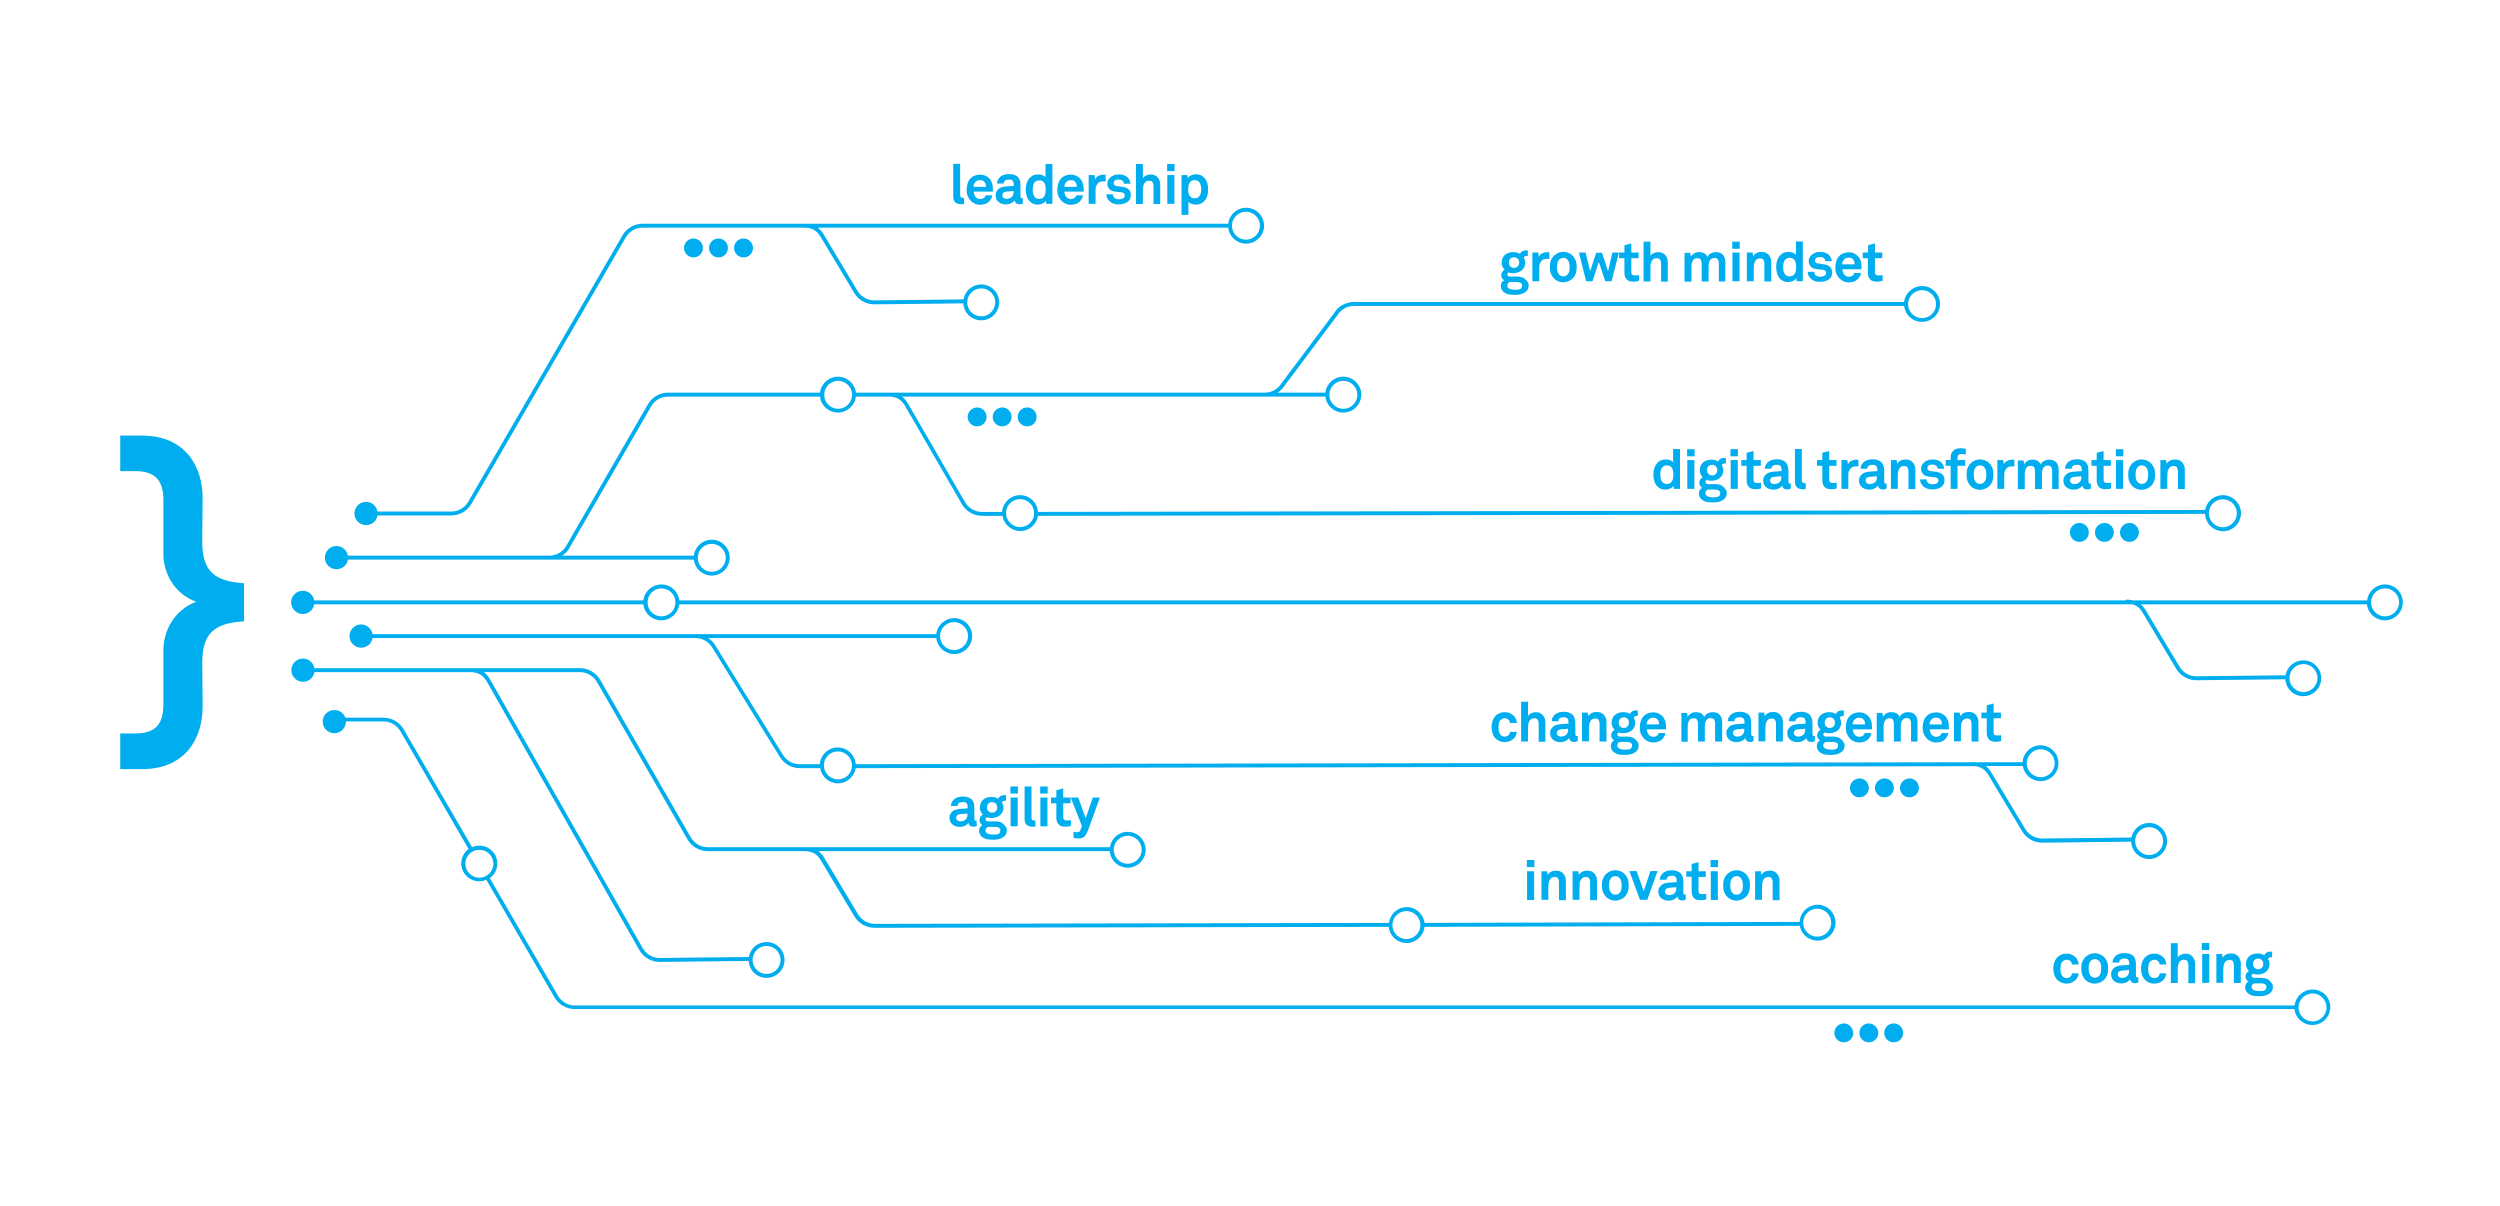 <?xml version="1.0" encoding="utf-8"?>
<!-- Generator: Adobe Illustrator 24.3.0, SVG Export Plug-In . SVG Version: 6.00 Build 0)  -->
<svg version="1.1" id="Layer_1" xmlns="http://www.w3.org/2000/svg" xmlns:xlink="http://www.w3.org/1999/xlink" x="0px" y="0px"
	 width="1268.3px" height="611.8px" viewBox="0 0 1268.3 611.8" enable-background="new 0 0 1268.3 611.8" xml:space="preserve">
<g enable-background="new    ">
	<path fill="#00AEEF" d="M489.2,103.4c-0.4,0.1-0.6,0.1-0.8,0.2c-0.2,0-0.4,0-0.8,0c-1.2,0-2.2-0.3-2.9-0.9c-0.7-0.6-1.1-1.6-1.1-3
		V83.1h3.5v15.9c0,0.4,0.1,0.8,0.3,1s0.6,0.4,1.1,0.4c0.1,0,0.3,0,0.3,0c0.1,0,0.2,0,0.3,0V103.4z"/>
	<path fill="#00AEEF" d="M503.7,96.2c0,0.1,0,0.3,0,0.4v0.6h-9.7c0,0.6,0.1,1.1,0.3,1.6c0.2,0.5,0.4,0.9,0.8,1.3
		c0.3,0.2,0.6,0.5,0.9,0.6c0.3,0.2,0.8,0.3,1.2,0.3c0.5,0,0.9-0.1,1.2-0.2c0.3-0.1,0.6-0.3,0.9-0.5c0.3-0.3,0.6-0.7,0.7-1.2h3.4
		c0,0.4-0.2,0.9-0.4,1.4c-0.3,0.5-0.5,0.9-0.8,1.3c-0.6,0.7-1.4,1.3-2.2,1.6c-0.9,0.3-1.8,0.5-2.7,0.5c-1,0-1.9-0.2-2.6-0.5
		s-1.4-0.8-2-1.3c-0.7-0.7-1.3-1.6-1.7-2.5c-0.4-1-0.6-2.1-0.6-3.3c0-1.2,0.2-2.3,0.5-3.3c0.3-1,0.9-1.9,1.6-2.6
		c0.5-0.6,1.2-1,2-1.3c0.8-0.3,1.7-0.5,2.7-0.5c1.1,0,2.1,0.2,3,0.7c0.9,0.4,1.7,1.1,2.3,2c0.5,0.8,0.9,1.6,1,2.5
		C503.6,94.4,503.7,95.3,503.7,96.2z M500.2,94.7c0-1.1-0.3-1.9-0.9-2.5c-0.2-0.3-0.5-0.5-0.9-0.6c-0.4-0.1-0.8-0.2-1.3-0.2
		c-0.5,0-1,0.1-1.4,0.3c-0.4,0.2-0.7,0.5-1,0.8c-0.3,0.3-0.4,0.7-0.6,1c-0.1,0.4-0.2,0.8-0.2,1.3H500.2z"/>
	<path fill="#00AEEF" d="M519,103.2c-0.3,0.1-0.6,0.2-0.8,0.3c-0.2,0.1-0.5,0.1-1,0.1c-0.8,0-1.4-0.2-1.8-0.6
		c-0.4-0.4-0.6-0.9-0.7-1.4c-0.3,0.6-0.9,1.1-1.7,1.5c-0.8,0.4-1.7,0.6-2.7,0.6c-0.9,0-1.6-0.1-2.3-0.4s-1.2-0.6-1.6-1
		c-0.4-0.4-0.8-0.9-1-1.5c-0.2-0.6-0.3-1.1-0.3-1.7c0-0.7,0.1-1.3,0.4-1.8s0.6-1,1-1.4c0.4-0.4,1-0.7,1.6-0.9
		c0.6-0.2,1.2-0.3,1.9-0.4l4.3-0.3v-0.9c0-0.7-0.2-1.2-0.5-1.7c-0.3-0.4-1-0.6-2-0.6c-0.8,0-1.5,0.2-1.9,0.5
		c-0.5,0.4-0.7,0.9-0.7,1.5h-3.4c0.1-0.8,0.2-1.5,0.6-2.1c0.3-0.6,0.8-1.1,1.3-1.5c0.5-0.4,1.2-0.7,1.9-0.9c0.7-0.2,1.5-0.3,2.3-0.3
		c1.3,0,2.4,0.2,3.3,0.7c1,0.4,1.7,1.2,2.1,2.3c0.2,0.5,0.3,1,0.3,1.5s0.1,1,0.1,1.5v5.4c0,0.3,0.1,0.6,0.2,0.7
		c0.1,0.1,0.3,0.2,0.6,0.2c0.1,0,0.3,0,0.3,0c0.1,0,0.1,0,0.1,0V103.2z M514.3,96.9l-3.7,0.3c-0.5,0-1,0.2-1.5,0.5
		c-0.4,0.3-0.6,0.8-0.6,1.4c0,0.6,0.2,1,0.6,1.3c0.4,0.3,0.9,0.5,1.4,0.5c1.1,0,2-0.3,2.7-0.9c0.7-0.6,1-1.4,1-2.5V96.9z"/>
	<path fill="#00AEEF" d="M530.8,103.4l-0.2-1.6c-0.4,0.7-1,1.2-1.8,1.5c-0.7,0.3-1.5,0.5-2.3,0.5c-0.7,0-1.4-0.1-2-0.3
		s-1.1-0.5-1.6-0.9c-0.9-0.7-1.5-1.6-1.9-2.7c-0.4-1.1-0.6-2.3-0.6-3.7c0-2.9,0.9-5.1,2.6-6.5c0.4-0.4,1-0.7,1.6-0.9
		c0.6-0.2,1.3-0.3,2-0.3c0.9,0,1.7,0.1,2.4,0.4c0.6,0.3,1.1,0.6,1.4,1v-6.7h3.5v20.2H530.8z M530.5,96.1c0-0.5,0-1.1-0.1-1.6
		s-0.2-1.1-0.5-1.5c-0.2-0.5-0.6-0.8-1-1.1s-1-0.4-1.7-0.4c-0.5,0-1,0.1-1.4,0.3c-0.4,0.2-0.7,0.5-1,0.8c-0.4,0.5-0.6,1-0.7,1.7
		c-0.1,0.6-0.2,1.2-0.2,1.9s0.1,1.3,0.2,1.9c0.1,0.6,0.4,1.2,0.7,1.7c0.3,0.3,0.6,0.6,1,0.8c0.4,0.2,0.8,0.3,1.4,0.3
		c0.7,0,1.2-0.1,1.7-0.4c0.4-0.3,0.8-0.7,1-1.1c0.2-0.5,0.4-1,0.5-1.5C530.4,97.1,530.5,96.6,530.5,96.1z"/>
	<path fill="#00AEEF" d="M549.8,96.2c0,0.1,0,0.3,0,0.4v0.6H540c0,0.6,0.1,1.1,0.3,1.6c0.2,0.5,0.4,0.9,0.8,1.3
		c0.3,0.2,0.6,0.5,0.9,0.6c0.3,0.2,0.8,0.3,1.2,0.3c0.5,0,0.9-0.1,1.2-0.2c0.3-0.1,0.6-0.3,0.9-0.5c0.3-0.3,0.6-0.7,0.7-1.2h3.4
		c0,0.4-0.2,0.9-0.4,1.4c-0.3,0.5-0.5,0.9-0.8,1.3c-0.6,0.7-1.4,1.3-2.2,1.6c-0.9,0.3-1.8,0.5-2.7,0.5c-1,0-1.9-0.2-2.6-0.5
		s-1.4-0.8-2-1.3c-0.7-0.7-1.3-1.6-1.7-2.5c-0.4-1-0.6-2.1-0.6-3.3c0-1.2,0.2-2.3,0.5-3.3c0.3-1,0.9-1.9,1.6-2.6
		c0.5-0.6,1.2-1,2-1.3c0.8-0.3,1.7-0.5,2.7-0.5c1.1,0,2.1,0.2,3,0.7c0.9,0.4,1.7,1.1,2.3,2c0.5,0.8,0.9,1.6,1,2.5
		C549.7,94.4,549.8,95.3,549.8,96.2z M546.3,94.7c0-1.1-0.3-1.9-0.9-2.5c-0.2-0.3-0.5-0.5-0.9-0.6c-0.4-0.1-0.8-0.2-1.3-0.2
		c-0.5,0-1,0.1-1.4,0.3c-0.4,0.2-0.7,0.5-1,0.8c-0.3,0.3-0.4,0.7-0.6,1c-0.1,0.4-0.2,0.8-0.2,1.3H546.3z"/>
	<path fill="#00AEEF" d="M560.8,92.1c-0.4-0.1-0.8-0.1-1.2-0.1c-1.2,0-2.2,0.4-2.8,1.2c-0.6,0.8-1,1.8-1,2.9v7.3h-3.5V88.8h3
		l0.3,2.2c0.3-0.8,0.9-1.4,1.7-1.8c0.8-0.4,1.6-0.6,2.5-0.6c0.4,0,0.7,0,1.1,0.1V92.1z"/>
	<path fill="#00AEEF" d="M573.7,98.9c0,0.7-0.1,1.3-0.3,1.8c-0.2,0.5-0.5,1-0.9,1.3c-0.6,0.6-1.3,1-2.2,1.3
		c-0.9,0.3-1.8,0.4-2.8,0.4c-0.9,0-1.8-0.1-2.6-0.4c-0.8-0.3-1.5-0.7-2.1-1.3c-0.4-0.4-0.8-0.9-1.1-1.5c-0.3-0.6-0.4-1.2-0.4-1.9
		h3.3c0,0.3,0.1,0.6,0.2,1s0.3,0.6,0.6,0.8c0.3,0.2,0.6,0.4,0.9,0.5s0.8,0.2,1.3,0.2c0.3,0,0.6,0,1-0.1s0.7-0.1,1-0.3
		c0.3-0.1,0.5-0.3,0.7-0.6c0.2-0.2,0.3-0.6,0.3-1c0-0.4-0.1-0.8-0.4-1c-0.3-0.3-0.6-0.4-1.1-0.5c-0.7-0.1-1.3-0.2-2-0.2
		c-0.7-0.1-1.4-0.2-2-0.3c-0.5-0.1-1-0.3-1.4-0.5c-0.4-0.2-0.8-0.5-1-0.9c-0.3-0.3-0.5-0.7-0.7-1.1s-0.2-0.9-0.2-1.3
		c0-0.7,0.1-1.4,0.4-1.9c0.3-0.5,0.6-1,1.1-1.4c0.5-0.5,1.2-0.8,1.9-1.1c0.7-0.3,1.6-0.4,2.5-0.4c0.9,0,1.7,0.1,2.5,0.4
		c0.8,0.3,1.5,0.7,2,1.3c0.4,0.4,0.7,0.9,0.9,1.4s0.4,1,0.4,1.6h-3.3c0-0.3-0.1-0.5-0.2-0.8c-0.1-0.2-0.3-0.4-0.4-0.6
		c-0.2-0.2-0.5-0.4-0.8-0.5c-0.3-0.1-0.7-0.2-1.1-0.2c-0.3,0-0.5,0-0.8,0c-0.2,0-0.5,0.1-0.8,0.2c-0.3,0.1-0.6,0.3-0.8,0.6
		c-0.2,0.3-0.3,0.6-0.3,1c0,0.5,0.2,0.9,0.5,1.1s0.7,0.3,1.1,0.4c0.3,0,0.6,0.1,0.8,0.1c0.2,0,0.4,0.1,0.7,0.1
		c0.2,0,0.5,0.1,0.7,0.1s0.5,0.1,0.9,0.1c1.2,0.2,2.1,0.6,2.9,1.3C573.4,96.8,573.7,97.7,573.7,98.9z"/>
	<path fill="#00AEEF" d="M585.2,103.4v-9c0-0.8-0.2-1.5-0.5-2s-1-0.7-1.9-0.7c-0.5,0-1,0.1-1.4,0.4s-0.7,0.6-0.9,1
		c-0.2,0.4-0.4,0.8-0.5,1.3c-0.1,0.5-0.2,0.9-0.2,1.4v7.7h-3.5V83.2h3.5v7.2c0.4-0.6,1-1.1,1.7-1.4c0.7-0.3,1.5-0.5,2.2-0.5
		c0.8,0,1.5,0.1,2.1,0.4c0.6,0.3,1.1,0.6,1.5,1.1c0.4,0.5,0.7,1,1,1.7c0.2,0.6,0.3,1.3,0.3,2.1v9.7H585.2z"/>
	<path fill="#00AEEF" d="M592.1,86.8v-3.6h3.8v3.6H592.1z M592.2,103.4V88.8h3.6v14.6H592.2z"/>
	<path fill="#00AEEF" d="M612.9,96.1c0,1.4-0.2,2.7-0.6,3.8c-0.4,1.1-1.1,2-2,2.7c-0.4,0.4-1,0.7-1.6,0.9s-1.3,0.3-2,0.3
		c-0.9,0-1.6-0.1-2.3-0.4c-0.7-0.3-1.2-0.6-1.5-1v6.6h-3.5V88.8h3l0.2,1.6c0.4-0.7,1-1.2,1.8-1.5c0.7-0.3,1.5-0.5,2.3-0.5
		c0.7,0,1.4,0.1,2,0.3c0.6,0.2,1.1,0.5,1.6,0.9c0.9,0.7,1.5,1.6,2,2.7C612.7,93.5,612.9,94.7,612.9,96.1z M609.4,96.1
		c0-0.6-0.1-1.3-0.2-1.9c-0.1-0.6-0.4-1.2-0.7-1.7c-0.3-0.3-0.6-0.6-1-0.8s-0.8-0.3-1.4-0.3c-0.7,0-1.3,0.1-1.7,0.4
		c-0.4,0.3-0.8,0.7-1,1.1c-0.2,0.5-0.4,1-0.5,1.5s-0.1,1.1-0.1,1.6s0,1.1,0.1,1.6s0.2,1.1,0.5,1.5c0.2,0.5,0.6,0.8,1,1.1
		c0.4,0.3,1,0.4,1.7,0.4c0.5,0,1-0.1,1.4-0.3s0.7-0.5,1-0.8c0.4-0.5,0.6-1,0.7-1.7S609.4,96.8,609.4,96.1z"/>
</g>
<g enable-background="new    ">
	<path fill="#00AEEF" d="M775.5,144.7c0,1-0.2,1.7-0.6,2.4c-0.4,0.6-1,1.1-1.7,1.5c-0.7,0.4-1.4,0.6-2.3,0.8
		c-0.8,0.1-1.7,0.2-2.5,0.2c-0.9,0-1.8-0.1-2.7-0.2c-0.9-0.1-1.7-0.5-2.5-1c-0.6-0.4-1-0.8-1.3-1.4c-0.3-0.5-0.5-1.1-0.5-1.8
		c0-0.6,0.1-1.2,0.4-1.8s0.7-0.9,1.3-1.2c-0.5-0.3-0.8-0.6-1.1-1.1s-0.4-0.9-0.4-1.4c0-1.3,0.6-2.2,1.7-2.9c-0.4-0.4-0.8-1-1.1-1.6
		s-0.4-1.3-0.4-2c0-0.9,0.2-1.6,0.5-2.3s0.7-1.2,1.3-1.7c0.5-0.4,1.2-0.8,1.9-1s1.5-0.3,2.3-0.3c0.6,0,1.2,0.1,1.7,0.2
		c0.6,0.2,1.1,0.4,1.6,0.7c0.3-0.6,0.7-1.1,1.3-1.4c0.5-0.3,1.1-0.4,1.7-0.4c0.1,0,0.3,0,0.5,0c0.2,0,0.4,0,0.5,0.1v2.7l-0.3,0
		c-0.4,0-0.8,0.1-1.1,0.2c-0.3,0.1-0.5,0.4-0.7,0.7c0.5,0.8,0.8,1.7,0.8,2.6c0,0.8-0.2,1.6-0.5,2.2c-0.3,0.7-0.8,1.2-1.3,1.7
		c-0.5,0.4-1.2,0.8-1.9,1c-0.7,0.2-1.5,0.4-2.3,0.4c-0.8,0-1.6-0.1-2.4-0.4c-0.2,0.1-0.3,0.2-0.5,0.4c-0.2,0.2-0.2,0.4-0.2,0.6
		c0,0.4,0.2,0.7,0.5,0.9c0.3,0.1,0.7,0.2,1.1,0.2h2.4c0.4,0,0.7,0,1.1,0c0.4,0,0.8,0,1.2,0.1c0.4,0.1,0.8,0.2,1.2,0.3
		s0.8,0.3,1.1,0.6c0.6,0.4,1.1,0.9,1.4,1.5C775.4,143.3,775.5,144,775.5,144.7z M772.2,144.8c0-0.4-0.1-0.8-0.4-1
		c-0.2-0.2-0.5-0.4-0.9-0.5c-0.3-0.1-0.7-0.2-1.1-0.2s-0.8,0-1.1,0H766c-0.4,0.1-0.7,0.3-0.9,0.6c-0.3,0.3-0.4,0.7-0.4,1.2
		s0.1,0.8,0.4,1.1c0.3,0.3,0.6,0.5,0.9,0.6c0.4,0.1,0.8,0.2,1.2,0.3c0.4,0,0.8,0.1,1.1,0.1c0.4,0,0.8,0,1.2,0c0.4,0,0.9-0.1,1.3-0.2
		s0.7-0.3,1-0.6C772.1,145.6,772.2,145.2,772.2,144.8z M770.7,133.2c0-0.8-0.2-1.4-0.7-1.9c-0.5-0.5-1.1-0.8-1.9-0.8
		c-0.8,0-1.4,0.3-1.9,0.8c-0.5,0.5-0.7,1.2-0.7,1.9s0.2,1.4,0.7,1.9c0.5,0.5,1.1,0.8,1.9,0.8c0.8,0,1.4-0.3,1.9-0.8
		C770.5,134.6,770.7,133.9,770.7,133.2z"/>
	<path fill="#00AEEF" d="M785.9,131.4c-0.4-0.1-0.8-0.1-1.2-0.1c-1.2,0-2.2,0.4-2.8,1.2c-0.6,0.8-1,1.8-1,2.9v7.3h-3.5v-14.6h3
		l0.3,2.2c0.3-0.8,0.9-1.4,1.7-1.8c0.8-0.4,1.6-0.6,2.5-0.6c0.4,0,0.7,0,1.1,0.1V131.4z"/>
	<path fill="#00AEEF" d="M799.9,135.5c0,1.2-0.2,2.3-0.4,3.1c-0.3,0.8-0.7,1.6-1.3,2.3c-0.5,0.6-1.2,1.1-2.1,1.6
		c-0.9,0.4-1.9,0.7-3,0.7s-2.1-0.2-3-0.7c-0.9-0.4-1.6-1-2.1-1.6c-0.5-0.7-1-1.5-1.3-2.3c-0.3-0.8-0.4-1.9-0.4-3.1
		c0-1.2,0.1-2.3,0.4-3.1c0.3-0.8,0.7-1.6,1.3-2.3c0.5-0.6,1.2-1.1,2.1-1.6s1.9-0.7,3-0.7s2.1,0.2,3,0.7c0.9,0.4,1.6,1,2.1,1.6
		c0.5,0.7,1,1.5,1.3,2.3C799.7,133.2,799.9,134.2,799.9,135.5z M796.3,135.5c0-0.7-0.1-1.4-0.2-2c-0.1-0.6-0.4-1.2-0.8-1.7
		c-0.2-0.3-0.6-0.5-0.9-0.7c-0.4-0.2-0.8-0.3-1.3-0.3s-0.9,0.1-1.3,0.3c-0.4,0.2-0.7,0.4-0.9,0.7c-0.4,0.5-0.7,1-0.8,1.7
		c-0.1,0.6-0.2,1.3-0.2,2c0,0.7,0.1,1.4,0.2,2c0.1,0.6,0.4,1.2,0.8,1.7c0.2,0.3,0.6,0.5,0.9,0.7c0.4,0.2,0.8,0.3,1.3,0.3
		s0.9-0.1,1.3-0.3c0.4-0.2,0.7-0.4,0.9-0.7c0.4-0.5,0.7-1,0.8-1.7C796.3,136.8,796.3,136.1,796.3,135.5z"/>
	<path fill="#00AEEF" d="M817.6,142.7h-3.2l-3.3-9.8l-3.2,9.8h-3.2l-3.7-14.6h3.4l2.3,9.5l3.1-9.4h2.9l3.1,9.4l2.2-9.5h3.3
		L817.6,142.7z"/>
	<path fill="#00AEEF" d="M831.5,142.5c-1,0.3-2,0.4-3,0.4c-1.5,0-2.6-0.4-3.3-1.2c-0.7-0.8-1.1-1.9-1.1-3.3v-7.4h-2.7v-2.9h2.7v-3.7
		l3.5-0.9v4.6h3.7v2.9h-3.7v7.1c0,0.6,0.1,1,0.4,1.2c0.3,0.3,0.7,0.4,1.2,0.4c0.4,0,0.7,0,1.1,0c0.3,0,0.7-0.1,1.2-0.1V142.5z"/>
	<path fill="#00AEEF" d="M842.7,142.7v-9c0-0.8-0.2-1.5-0.5-2s-1-0.7-1.9-0.7c-0.5,0-1,0.1-1.4,0.4s-0.7,0.6-0.9,1
		c-0.2,0.4-0.4,0.8-0.5,1.3c-0.1,0.5-0.2,0.9-0.2,1.4v7.7h-3.5v-20.2h3.5v7.2c0.4-0.6,1-1.1,1.7-1.4c0.7-0.3,1.5-0.5,2.2-0.5
		c0.8,0,1.5,0.1,2.1,0.4c0.6,0.3,1.1,0.6,1.5,1.1c0.4,0.5,0.7,1,1,1.7c0.2,0.6,0.3,1.3,0.3,2.1v9.7H842.7z"/>
	<path fill="#00AEEF" d="M872,142.7v-9c0-0.9-0.2-1.6-0.5-2.1c-0.3-0.5-0.9-0.7-1.8-0.7c-0.5,0-0.9,0.1-1.3,0.3
		c-0.4,0.2-0.6,0.5-0.9,0.9s-0.4,0.8-0.5,1.3c-0.1,0.5-0.2,0.9-0.2,1.4v8h-3.5v-9c0-0.9-0.2-1.6-0.5-2.1c-0.3-0.5-0.9-0.7-1.8-0.7
		c-0.5,0-0.9,0.1-1.3,0.3c-0.4,0.2-0.7,0.5-0.9,0.9c-0.2,0.4-0.4,0.8-0.5,1.3c-0.1,0.5-0.2,0.9-0.2,1.4v8h-3.5v-14.6h2.9l0.3,1.9
		c0.4-0.7,1-1.2,1.7-1.7c0.7-0.4,1.5-0.6,2.5-0.6c1,0,1.9,0.2,2.6,0.6c0.7,0.4,1.2,1,1.6,1.8c0.4-0.8,1-1.4,1.8-1.8
		c0.8-0.4,1.6-0.6,2.6-0.6c1.6,0,2.7,0.5,3.5,1.4c0.8,0.9,1.2,2.2,1.2,3.7v9.8H872z"/>
	<path fill="#00AEEF" d="M878.8,126.2v-3.6h3.8v3.6H878.8z M878.9,142.7v-14.6h3.6v14.6H878.9z"/>
	<path fill="#00AEEF" d="M895.1,142.7v-8.9c0-0.9-0.2-1.5-0.5-2c-0.3-0.5-1-0.7-1.9-0.7c-0.6,0-1.1,0.2-1.5,0.5
		c-0.4,0.3-0.7,0.8-1,1.3c-0.2,0.5-0.4,1.2-0.4,1.9c0,0.7-0.1,1.4-0.1,2v5.9h-3.5v-14.6h2.9l0.3,1.9c0.4-0.8,1-1.3,1.8-1.7
		c0.8-0.4,1.6-0.5,2.5-0.5c0.8,0,1.5,0.1,2.1,0.4c0.6,0.3,1.1,0.6,1.5,1.1c0.4,0.5,0.7,1,1,1.7c0.2,0.6,0.3,1.3,0.3,2.1v9.7H895.1z"
		/>
	<path fill="#00AEEF" d="M911.5,142.7l-0.2-1.6c-0.4,0.7-1,1.2-1.8,1.5c-0.7,0.3-1.5,0.5-2.3,0.5c-0.7,0-1.4-0.1-2-0.3
		c-0.6-0.2-1.1-0.5-1.6-0.9c-0.9-0.7-1.5-1.6-1.9-2.7c-0.4-1.1-0.6-2.3-0.6-3.7c0-2.9,0.9-5.1,2.6-6.5c0.4-0.4,1-0.7,1.6-0.9
		c0.6-0.2,1.3-0.3,2-0.3c0.9,0,1.7,0.1,2.4,0.4c0.6,0.3,1.1,0.6,1.4,1v-6.7h3.5v20.2H911.5z M911.2,135.4c0-0.5,0-1.1-0.1-1.6
		s-0.2-1.1-0.5-1.5c-0.2-0.5-0.6-0.8-1-1.1c-0.4-0.3-1-0.4-1.7-0.4c-0.5,0-1,0.1-1.4,0.3c-0.4,0.2-0.7,0.5-1,0.8
		c-0.4,0.5-0.6,1-0.7,1.7c-0.1,0.6-0.2,1.2-0.2,1.9s0.1,1.3,0.2,1.9c0.1,0.6,0.4,1.2,0.7,1.7c0.3,0.3,0.6,0.6,1,0.8
		c0.4,0.2,0.8,0.3,1.4,0.3c0.7,0,1.3-0.1,1.7-0.4c0.4-0.3,0.8-0.7,1-1.1c0.2-0.5,0.4-1,0.5-1.5C911.1,136.5,911.2,136,911.2,135.4z"
		/>
	<path fill="#00AEEF" d="M929.5,138.2c0,0.7-0.1,1.3-0.3,1.8c-0.2,0.5-0.5,1-0.9,1.3c-0.6,0.6-1.3,1-2.2,1.3
		c-0.9,0.3-1.8,0.4-2.8,0.4c-0.9,0-1.8-0.1-2.6-0.4c-0.8-0.3-1.5-0.7-2.1-1.3c-0.4-0.4-0.8-0.9-1.1-1.5c-0.3-0.6-0.4-1.2-0.4-1.9
		h3.3c0,0.3,0.1,0.6,0.2,1s0.3,0.6,0.6,0.8c0.3,0.2,0.6,0.4,0.9,0.5s0.8,0.2,1.3,0.2c0.3,0,0.6,0,1-0.1s0.7-0.1,1-0.3
		c0.3-0.1,0.5-0.3,0.7-0.6c0.2-0.2,0.3-0.6,0.3-1c0-0.4-0.1-0.8-0.4-1c-0.3-0.3-0.6-0.4-1.1-0.5c-0.7-0.1-1.3-0.2-2-0.2
		c-0.7-0.1-1.4-0.2-2-0.3c-0.5-0.1-1-0.3-1.4-0.5c-0.4-0.2-0.8-0.5-1-0.9c-0.3-0.3-0.5-0.7-0.7-1.1s-0.2-0.9-0.2-1.3
		c0-0.7,0.1-1.4,0.4-1.9c0.3-0.5,0.6-1,1.1-1.4c0.5-0.5,1.2-0.8,1.9-1.1c0.7-0.3,1.6-0.4,2.5-0.4c0.9,0,1.7,0.1,2.5,0.4
		c0.8,0.3,1.5,0.7,2,1.3c0.4,0.4,0.7,0.9,0.9,1.4s0.4,1,0.4,1.6h-3.3c0-0.3-0.1-0.5-0.2-0.8c-0.1-0.2-0.3-0.4-0.4-0.6
		c-0.2-0.2-0.5-0.4-0.8-0.5c-0.3-0.1-0.7-0.2-1.1-0.2c-0.3,0-0.5,0-0.8,0c-0.2,0-0.5,0.1-0.8,0.2c-0.3,0.1-0.6,0.3-0.8,0.6
		c-0.2,0.3-0.3,0.6-0.3,1c0,0.5,0.2,0.9,0.5,1.1s0.7,0.3,1.1,0.4c0.3,0,0.6,0.1,0.8,0.1c0.2,0,0.4,0.1,0.7,0.1
		c0.2,0,0.5,0.1,0.7,0.1s0.5,0.1,0.9,0.1c1.2,0.2,2.1,0.6,2.9,1.3C929.1,136.1,929.5,137.1,929.5,138.2z"/>
	<path fill="#00AEEF" d="M944.4,135.6c0,0.1,0,0.3,0,0.4v0.6h-9.7c0,0.6,0.1,1.1,0.3,1.6s0.4,0.9,0.8,1.3c0.3,0.2,0.6,0.5,0.9,0.6
		c0.3,0.2,0.8,0.3,1.2,0.3c0.5,0,0.9-0.1,1.2-0.2c0.3-0.1,0.6-0.3,0.9-0.5c0.3-0.3,0.6-0.7,0.7-1.2h3.4c0,0.4-0.2,0.9-0.4,1.4
		c-0.3,0.5-0.5,0.9-0.8,1.3c-0.6,0.7-1.4,1.3-2.2,1.6c-0.9,0.3-1.8,0.5-2.7,0.5c-1,0-1.9-0.2-2.6-0.5c-0.7-0.3-1.4-0.8-2-1.3
		c-0.7-0.7-1.3-1.6-1.7-2.5s-0.6-2.1-0.6-3.3c0-1.2,0.2-2.3,0.5-3.3c0.3-1,0.9-1.9,1.6-2.6c0.5-0.6,1.2-1,2-1.3s1.7-0.5,2.7-0.5
		c1.1,0,2.1,0.2,3,0.7s1.7,1.1,2.3,2c0.5,0.8,0.9,1.6,1,2.5C944.3,133.8,944.4,134.7,944.4,135.6z M940.9,134c0-1.1-0.3-1.9-0.9-2.5
		c-0.2-0.3-0.5-0.5-0.9-0.6c-0.4-0.1-0.8-0.2-1.3-0.2c-0.5,0-1,0.1-1.4,0.3c-0.4,0.2-0.7,0.5-1,0.8c-0.3,0.3-0.4,0.7-0.6,1
		s-0.2,0.8-0.2,1.3H940.9z"/>
	<path fill="#00AEEF" d="M955,142.5c-1,0.3-2,0.4-3,0.4c-1.5,0-2.6-0.4-3.3-1.2c-0.7-0.8-1.1-1.9-1.1-3.3v-7.4H945v-2.9h2.7v-3.7
		l3.5-0.9v4.6h3.7v2.9h-3.7v7.1c0,0.6,0.1,1,0.4,1.2c0.3,0.3,0.7,0.4,1.2,0.4c0.4,0,0.7,0,1.1,0c0.3,0,0.7-0.1,1.2-0.1V142.5z"/>
</g>
<path fill="#00AEEF" d="M849.2,248l-0.2-1.6c-0.4,0.7-1,1.2-1.8,1.5c-0.7,0.3-1.5,0.5-2.3,0.5c-0.7,0-1.4-0.1-2-0.3
	c-0.6-0.2-1.1-0.5-1.6-0.9c-0.9-0.7-1.5-1.6-1.9-2.7c-0.4-1.1-0.6-2.3-0.6-3.7c0-2.9,0.9-5.1,2.6-6.5c0.4-0.4,1-0.7,1.6-0.9
	c0.6-0.2,1.3-0.3,2-0.3c0.9,0,1.7,0.1,2.4,0.4c0.6,0.3,1.1,0.6,1.4,1v-6.7h3.5V248H849.2z M848.9,240.7c0-0.5,0-1.1-0.1-1.6
	s-0.2-1.1-0.5-1.5c-0.2-0.5-0.6-0.8-1-1.1c-0.4-0.3-1-0.4-1.7-0.4c-0.5,0-1,0.1-1.4,0.3c-0.4,0.2-0.7,0.5-1,0.8
	c-0.4,0.5-0.6,1-0.7,1.7c-0.1,0.6-0.2,1.2-0.2,1.9s0.1,1.3,0.2,1.9c0.1,0.6,0.4,1.2,0.7,1.7c0.3,0.3,0.6,0.6,1,0.8
	c0.4,0.2,0.8,0.3,1.4,0.3c0.7,0,1.3-0.1,1.7-0.4c0.4-0.3,0.8-0.7,1-1.1c0.2-0.5,0.4-1,0.5-1.5C848.9,241.8,848.9,241.3,848.9,240.7z
	"/>
<path fill="#00AEEF" d="M855.9,231.5v-3.6h3.8v3.6H855.9z M856,248v-14.6h3.6V248H856z"/>
<path fill="#00AEEF" d="M876,250c0,1-0.2,1.7-0.6,2.4c-0.4,0.6-1,1.1-1.7,1.5c-0.7,0.4-1.4,0.6-2.3,0.8c-0.8,0.1-1.7,0.2-2.5,0.2
	c-0.9,0-1.8-0.1-2.7-0.2c-0.9-0.1-1.7-0.5-2.5-1c-0.6-0.4-1-0.8-1.3-1.4c-0.3-0.5-0.5-1.1-0.5-1.8c0-0.6,0.1-1.2,0.4-1.8
	s0.7-0.9,1.3-1.2c-0.5-0.3-0.8-0.6-1.1-1.1s-0.4-0.9-0.4-1.4c0-1.3,0.6-2.2,1.7-2.9c-0.4-0.4-0.8-1-1.1-1.6s-0.4-1.3-0.4-2
	c0-0.9,0.2-1.6,0.5-2.3s0.7-1.2,1.3-1.7c0.5-0.4,1.2-0.8,1.9-1s1.5-0.3,2.3-0.3c0.6,0,1.2,0.1,1.7,0.2c0.6,0.2,1.1,0.4,1.6,0.7
	c0.3-0.6,0.7-1.1,1.3-1.4c0.5-0.3,1.1-0.4,1.7-0.4c0.1,0,0.3,0,0.5,0c0.2,0,0.4,0,0.5,0.1v2.7l-0.3,0c-0.4,0-0.8,0.1-1.1,0.2
	c-0.3,0.1-0.5,0.4-0.7,0.7c0.5,0.8,0.8,1.7,0.8,2.6c0,0.8-0.2,1.6-0.5,2.2c-0.3,0.7-0.8,1.2-1.3,1.7c-0.5,0.4-1.2,0.8-1.9,1
	c-0.7,0.2-1.5,0.4-2.3,0.4c-0.8,0-1.6-0.1-2.4-0.4c-0.2,0.1-0.3,0.2-0.5,0.4c-0.2,0.2-0.2,0.4-0.2,0.6c0,0.4,0.2,0.7,0.5,0.9
	c0.3,0.1,0.7,0.2,1.1,0.2h2.4c0.4,0,0.7,0,1.1,0c0.4,0,0.8,0,1.2,0.1c0.4,0.1,0.8,0.2,1.2,0.3s0.8,0.3,1.1,0.6
	c0.6,0.4,1.1,0.9,1.4,1.5C875.9,248.6,876,249.3,876,250z M872.7,250.1c0-0.4-0.1-0.8-0.4-1c-0.2-0.2-0.5-0.4-0.9-0.5
	c-0.3-0.1-0.7-0.2-1.1-0.2s-0.8,0-1.1,0h-2.7c-0.4,0.1-0.7,0.3-0.9,0.6c-0.3,0.3-0.4,0.7-0.4,1.2s0.1,0.8,0.4,1.1
	c0.3,0.3,0.6,0.5,0.9,0.6c0.4,0.1,0.8,0.2,1.2,0.3c0.4,0,0.8,0.1,1.1,0.1c0.4,0,0.8,0,1.2,0c0.4,0,0.9-0.1,1.3-0.2s0.7-0.3,1-0.6
	C872.6,250.9,872.7,250.5,872.7,250.1z M871.2,238.5c0-0.8-0.2-1.4-0.7-1.9c-0.5-0.5-1.1-0.8-1.9-0.8c-0.8,0-1.4,0.3-1.9,0.8
	c-0.5,0.5-0.7,1.2-0.7,1.9s0.2,1.4,0.7,1.9c0.5,0.5,1.1,0.8,1.9,0.8c0.8,0,1.4-0.3,1.9-0.8C871,239.9,871.2,239.2,871.2,238.5z"/>
<path fill="#00AEEF" d="M877.9,231.5v-3.6h3.8v3.6H877.9z M878,248v-14.6h3.6V248H878z"/>
<path fill="#00AEEF" d="M893.5,247.8c-1,0.3-2,0.4-3,0.4c-1.5,0-2.6-0.4-3.3-1.2c-0.7-0.8-1.1-1.9-1.1-3.3v-7.4h-2.7v-2.9h2.7v-3.7
	l3.5-0.9v4.6h3.7v2.9h-3.7v7.1c0,0.6,0.1,1,0.4,1.2s0.7,0.4,1.2,0.4c0.4,0,0.7,0,1,0c0.3,0,0.7-0.1,1.2-0.1V247.8z"/>
<path fill="#00AEEF" d="M908.4,247.9c-0.3,0.1-0.6,0.2-0.8,0.3s-0.5,0.1-1,0.1c-0.8,0-1.4-0.2-1.8-0.6c-0.4-0.4-0.6-0.9-0.7-1.4
	c-0.3,0.6-0.9,1.1-1.7,1.5c-0.8,0.4-1.7,0.6-2.7,0.6c-0.9,0-1.6-0.1-2.3-0.4c-0.7-0.3-1.2-0.6-1.6-1c-0.4-0.4-0.8-0.9-1-1.5
	c-0.2-0.6-0.3-1.1-0.3-1.7c0-0.7,0.1-1.3,0.4-1.8s0.6-1,1.1-1.4c0.4-0.4,1-0.7,1.6-0.9c0.6-0.2,1.2-0.3,1.9-0.4l4.3-0.3v-0.9
	c0-0.7-0.2-1.2-0.5-1.7c-0.3-0.4-1-0.6-2-0.6c-0.8,0-1.5,0.2-1.9,0.5c-0.5,0.4-0.7,0.9-0.7,1.5h-3.4c0.1-0.8,0.2-1.5,0.6-2.1
	c0.3-0.6,0.8-1.1,1.3-1.5c0.5-0.4,1.2-0.7,1.9-0.9c0.7-0.2,1.5-0.3,2.3-0.3c1.3,0,2.4,0.2,3.3,0.7c1,0.4,1.7,1.2,2.1,2.3
	c0.2,0.5,0.3,1,0.4,1.5c0,0.5,0.1,1,0.1,1.5v5.4c0,0.3,0.1,0.6,0.2,0.7c0.1,0.1,0.3,0.2,0.6,0.2c0.1,0,0.3,0,0.3,0
	c0.1,0,0.1,0,0.1,0V247.9z M903.8,241.6l-3.7,0.3c-0.5,0-1,0.2-1.5,0.5c-0.4,0.3-0.6,0.8-0.6,1.4c0,0.6,0.2,1,0.6,1.3
	c0.4,0.3,0.9,0.5,1.4,0.5c1.1,0,2-0.3,2.7-0.9c0.7-0.6,1-1.4,1-2.5V241.6z"/>
<path fill="#00AEEF" d="M916.2,248c-0.4,0.1-0.6,0.1-0.8,0.2c-0.2,0-0.4,0-0.8,0c-1.2,0-2.2-0.3-2.9-0.9c-0.7-0.6-1.1-1.6-1.1-3
	v-16.5h3.5v15.9c0,0.4,0.1,0.8,0.3,1s0.5,0.4,1.1,0.4c0.1,0,0.3,0,0.3,0c0.1,0,0.2,0,0.3,0V248z"/>
<path fill="#00AEEF" d="M931.9,247.8c-1,0.3-2,0.4-3,0.4c-1.5,0-2.6-0.4-3.3-1.2c-0.7-0.8-1.1-1.9-1.1-3.3v-7.4h-2.7v-2.9h2.7v-3.7
	l3.5-0.9v4.6h3.7v2.9H928v7.1c0,0.6,0.1,1,0.4,1.2s0.7,0.4,1.2,0.4c0.4,0,0.7,0,1,0c0.3,0,0.7-0.1,1.2-0.1V247.8z"/>
<path fill="#00AEEF" d="M942.7,236.7c-0.4-0.1-0.8-0.1-1.2-0.1c-1.2,0-2.2,0.4-2.8,1.2c-0.6,0.8-1,1.8-1,2.9v7.3h-3.5v-14.6h3
	l0.3,2.2c0.3-0.8,0.9-1.4,1.7-1.8c0.8-0.4,1.6-0.6,2.5-0.6c0.4,0,0.7,0,1.1,0.1V236.7z"/>
<path fill="#00AEEF" d="M957,247.9c-0.3,0.1-0.6,0.2-0.8,0.3s-0.5,0.1-1,0.1c-0.8,0-1.4-0.2-1.8-0.6c-0.4-0.4-0.6-0.9-0.7-1.4
	c-0.3,0.6-0.9,1.1-1.7,1.5c-0.8,0.4-1.7,0.6-2.7,0.6c-0.9,0-1.6-0.1-2.3-0.4c-0.7-0.3-1.2-0.6-1.6-1c-0.4-0.4-0.8-0.9-1-1.5
	c-0.2-0.6-0.3-1.1-0.3-1.7c0-0.7,0.1-1.3,0.4-1.8s0.6-1,1.1-1.4c0.4-0.4,1-0.7,1.6-0.9c0.6-0.2,1.2-0.3,1.9-0.4l4.3-0.3v-0.9
	c0-0.7-0.2-1.2-0.5-1.7c-0.3-0.4-1-0.6-2-0.6c-0.8,0-1.5,0.2-1.9,0.5c-0.5,0.4-0.7,0.9-0.7,1.5h-3.4c0.1-0.8,0.2-1.5,0.6-2.1
	c0.3-0.6,0.8-1.1,1.3-1.5c0.5-0.4,1.2-0.7,1.9-0.9c0.7-0.2,1.5-0.3,2.3-0.3c1.3,0,2.4,0.2,3.3,0.7c1,0.4,1.7,1.2,2.1,2.3
	c0.2,0.5,0.3,1,0.4,1.5c0,0.5,0.1,1,0.1,1.5v5.4c0,0.3,0.1,0.6,0.2,0.7c0.1,0.1,0.3,0.2,0.6,0.2c0.1,0,0.3,0,0.3,0
	c0.1,0,0.1,0,0.1,0V247.9z M952.3,241.6l-3.7,0.3c-0.5,0-1,0.2-1.5,0.5c-0.4,0.3-0.6,0.8-0.6,1.4c0,0.6,0.2,1,0.6,1.3
	c0.4,0.3,0.9,0.5,1.4,0.5c1.1,0,2-0.3,2.7-0.9c0.7-0.6,1-1.4,1-2.5V241.6z"/>
<path fill="#00AEEF" d="M968.2,248v-8.9c0-0.9-0.2-1.5-0.5-2c-0.3-0.5-1-0.7-1.9-0.7c-0.6,0-1.1,0.2-1.5,0.5c-0.4,0.3-0.7,0.8-1,1.3
	c-0.2,0.5-0.4,1.2-0.4,1.9c0,0.7-0.1,1.4-0.1,2v5.9h-3.5v-14.6h2.9l0.3,1.9c0.4-0.8,1-1.3,1.8-1.7c0.8-0.4,1.6-0.5,2.5-0.5
	c0.8,0,1.5,0.1,2.1,0.4c0.6,0.3,1.1,0.6,1.5,1.1c0.4,0.5,0.7,1,1,1.7c0.2,0.6,0.3,1.3,0.3,2.1v9.7H968.2z"/>
<path fill="#00AEEF" d="M986.5,243.5c0,0.7-0.1,1.3-0.3,1.8c-0.2,0.5-0.5,1-0.9,1.3c-0.6,0.6-1.3,1-2.2,1.3
	c-0.9,0.3-1.8,0.4-2.8,0.4c-0.9,0-1.8-0.1-2.6-0.4c-0.8-0.3-1.5-0.7-2.1-1.3c-0.4-0.4-0.8-0.9-1.1-1.5c-0.3-0.6-0.4-1.2-0.4-1.9h3.3
	c0,0.3,0.1,0.6,0.2,1s0.3,0.6,0.6,0.8c0.3,0.2,0.6,0.4,0.9,0.5s0.8,0.2,1.3,0.2c0.3,0,0.6,0,1-0.1s0.7-0.1,1-0.3
	c0.3-0.1,0.5-0.3,0.7-0.6c0.2-0.2,0.3-0.6,0.3-1c0-0.4-0.1-0.8-0.4-1c-0.3-0.3-0.6-0.4-1.1-0.5c-0.7-0.1-1.3-0.2-2-0.2
	c-0.7-0.1-1.4-0.2-2-0.3c-0.5-0.1-1-0.3-1.4-0.5c-0.4-0.2-0.8-0.5-1-0.9c-0.3-0.3-0.5-0.7-0.7-1.1s-0.2-0.9-0.2-1.3
	c0-0.7,0.1-1.4,0.4-1.9c0.3-0.5,0.6-1,1.1-1.4c0.5-0.5,1.2-0.8,1.9-1.1c0.7-0.3,1.6-0.4,2.5-0.4c0.9,0,1.7,0.1,2.5,0.4
	c0.8,0.3,1.5,0.7,2,1.3c0.4,0.4,0.7,0.9,0.9,1.4s0.4,1,0.4,1.6h-3.3c0-0.3-0.1-0.5-0.2-0.8c-0.1-0.2-0.3-0.4-0.4-0.6
	c-0.2-0.2-0.5-0.4-0.8-0.5c-0.3-0.1-0.7-0.2-1.1-0.2c-0.3,0-0.5,0-0.8,0c-0.2,0-0.5,0.1-0.8,0.2c-0.3,0.1-0.6,0.3-0.8,0.6
	c-0.2,0.3-0.3,0.6-0.3,1c0,0.5,0.2,0.9,0.5,1.1s0.7,0.3,1.1,0.4c0.3,0,0.6,0.1,0.8,0.1c0.2,0,0.4,0.1,0.7,0.1c0.2,0,0.5,0.1,0.7,0.1
	s0.5,0.1,0.9,0.1c1.2,0.2,2.1,0.6,2.9,1.3C986.1,241.4,986.5,242.4,986.5,243.5z"/>
<path fill="#00AEEF" d="M997.3,230.6c-0.4-0.1-0.7-0.1-1.1-0.2c-0.3,0-0.8-0.1-1.2-0.1c-0.6,0-1.1,0.2-1.4,0.5s-0.5,0.8-0.5,1.3v1.3
	h3.9v2.9h-3.9V248h-3.5v-11.7h-2.5v-2.9h2.5v-1.4c0-1.3,0.4-2.4,1.3-3.3s2.1-1.3,3.7-1.3c0.5,0,1,0,1.3,0.1c0.4,0,0.9,0.1,1.4,0.2
	V230.6z"/>
<path fill="#00AEEF" d="M1021.8,236.7c-0.4-0.1-0.8-0.1-1.2-0.1c-1.2,0-2.2,0.4-2.8,1.2c-0.6,0.8-1,1.8-1,2.9v7.3h-3.5v-14.6h3
	l0.3,2.2c0.3-0.8,0.9-1.4,1.7-1.8c0.8-0.4,1.6-0.6,2.5-0.6c0.4,0,0.7,0,1.1,0.1V236.7z"/>
<path fill="#00AEEF" d="M1011.3,240.8c0,1.2-0.2,2.3-0.4,3.1c-0.3,0.8-0.7,1.6-1.3,2.3c-0.5,0.6-1.2,1.1-2.1,1.6
	c-0.9,0.4-1.9,0.7-3,0.7s-2.1-0.2-3-0.7c-0.9-0.4-1.6-1-2.1-1.6c-0.5-0.7-1-1.5-1.3-2.3c-0.3-0.8-0.4-1.9-0.4-3.1
	c0-1.2,0.1-2.3,0.4-3.1c0.3-0.8,0.7-1.6,1.3-2.3c0.5-0.6,1.2-1.1,2.1-1.6s1.9-0.7,3-0.7s2.1,0.2,3,0.7c0.9,0.4,1.6,1,2.1,1.6
	c0.5,0.7,1,1.5,1.3,2.3C1011.1,238.5,1011.3,239.5,1011.3,240.8z M1007.7,240.8c0-0.7-0.1-1.4-0.2-2c-0.1-0.6-0.4-1.2-0.8-1.7
	c-0.2-0.3-0.6-0.5-0.9-0.7c-0.4-0.2-0.8-0.3-1.3-0.3s-0.9,0.1-1.3,0.3c-0.4,0.2-0.7,0.4-0.9,0.7c-0.4,0.5-0.7,1-0.8,1.7
	c-0.1,0.6-0.2,1.3-0.2,2c0,0.7,0.1,1.4,0.2,2c0.1,0.6,0.4,1.2,0.8,1.7c0.2,0.3,0.6,0.5,0.9,0.7c0.4,0.2,0.8,0.3,1.3,0.3
	s0.9-0.1,1.3-0.3c0.4-0.2,0.7-0.4,0.9-0.7c0.4-0.5,0.7-1,0.8-1.7C1007.7,242.1,1007.7,241.5,1007.7,240.8z"/>
<path fill="#00AEEF" d="M1041.1,248v-9c0-0.9-0.2-1.6-0.5-2.1c-0.3-0.5-0.9-0.7-1.8-0.7c-0.5,0-0.9,0.1-1.3,0.3
	c-0.4,0.2-0.6,0.5-0.9,0.9s-0.4,0.8-0.5,1.3c-0.1,0.5-0.2,0.9-0.2,1.4v8h-3.5v-9c0-0.9-0.2-1.6-0.5-2.1c-0.3-0.5-0.9-0.7-1.8-0.7
	c-0.5,0-0.9,0.1-1.3,0.3c-0.4,0.2-0.7,0.5-0.9,0.9s-0.4,0.8-0.5,1.3c-0.1,0.5-0.2,0.9-0.2,1.4v8h-3.5v-14.6h2.9l0.3,1.9
	c0.4-0.7,1-1.2,1.7-1.7c0.7-0.4,1.5-0.6,2.5-0.6c1,0,1.9,0.2,2.6,0.6s1.2,1,1.6,1.8c0.4-0.8,1-1.4,1.8-1.8c0.8-0.4,1.6-0.6,2.6-0.6
	c1.6,0,2.7,0.5,3.5,1.4c0.8,0.9,1.2,2.2,1.2,3.7v9.8H1041.1z"/>
<path fill="#00AEEF" d="M1060.7,247.9c-0.3,0.1-0.6,0.2-0.8,0.3s-0.5,0.1-1,0.1c-0.8,0-1.4-0.2-1.8-0.6c-0.4-0.4-0.6-0.9-0.7-1.4
	c-0.3,0.6-0.9,1.1-1.7,1.5c-0.8,0.4-1.7,0.6-2.7,0.6c-0.9,0-1.6-0.1-2.3-0.4c-0.7-0.3-1.2-0.6-1.6-1c-0.4-0.4-0.8-0.9-1-1.5
	c-0.2-0.6-0.3-1.1-0.3-1.7c0-0.7,0.1-1.3,0.4-1.8s0.6-1,1.1-1.4c0.4-0.4,1-0.7,1.6-0.9c0.6-0.2,1.2-0.3,1.9-0.4l4.3-0.3v-0.9
	c0-0.7-0.2-1.2-0.5-1.7s-1-0.6-2-0.6c-0.8,0-1.5,0.2-1.9,0.5c-0.5,0.4-0.7,0.9-0.7,1.5h-3.4c0.1-0.8,0.2-1.5,0.6-2.1
	c0.3-0.6,0.8-1.1,1.3-1.5c0.5-0.4,1.2-0.7,1.9-0.9c0.7-0.2,1.5-0.3,2.3-0.3c1.3,0,2.4,0.2,3.3,0.7c1,0.4,1.7,1.2,2.1,2.3
	c0.2,0.5,0.3,1,0.3,1.5s0.1,1,0.1,1.5v5.4c0,0.3,0.1,0.6,0.2,0.7c0.1,0.1,0.3,0.2,0.6,0.2c0.1,0,0.3,0,0.3,0c0.1,0,0.1,0,0.1,0
	V247.9z M1056,241.6l-3.7,0.3c-0.5,0-1,0.2-1.5,0.5c-0.4,0.3-0.6,0.8-0.6,1.4c0,0.6,0.2,1,0.6,1.3c0.4,0.3,0.9,0.5,1.4,0.5
	c1.1,0,2-0.3,2.7-0.9c0.7-0.6,1-1.4,1-2.5V241.6z"/>
<path fill="#00AEEF" d="M1071.1,247.8c-1,0.3-2,0.4-3,0.4c-1.5,0-2.6-0.4-3.3-1.2c-0.7-0.8-1.1-1.9-1.1-3.3v-7.4h-2.7v-2.9h2.7v-3.7
	l3.5-0.9v4.6h3.7v2.9h-3.7v7.1c0,0.6,0.1,1,0.4,1.2c0.3,0.3,0.7,0.4,1.2,0.4c0.4,0,0.7,0,1,0c0.3,0,0.7-0.1,1.2-0.1V247.8z"/>
<path fill="#00AEEF" d="M1073.4,231.5v-3.6h3.8v3.6H1073.4z M1073.5,248v-14.6h3.6V248H1073.5z"/>
<path fill="#00AEEF" d="M1093.3,240.8c0,1.2-0.1,2.3-0.4,3.1c-0.3,0.8-0.7,1.6-1.3,2.3c-0.5,0.6-1.2,1.1-2.1,1.6
	c-0.9,0.4-1.9,0.7-3,0.7c-1.1,0-2.1-0.2-3-0.7c-0.9-0.4-1.6-1-2.1-1.6c-0.5-0.7-1-1.5-1.3-2.3c-0.3-0.8-0.4-1.9-0.4-3.1
	c0-1.2,0.1-2.3,0.4-3.1c0.3-0.8,0.7-1.6,1.3-2.3c0.5-0.6,1.2-1.1,2.1-1.6s1.9-0.7,3-0.7c1.1,0,2.1,0.2,3,0.7c0.9,0.4,1.6,1,2.1,1.6
	c0.5,0.7,1,1.5,1.3,2.3C1093.2,238.5,1093.3,239.5,1093.3,240.8z M1089.8,240.8c0-0.7-0.1-1.4-0.2-2c-0.1-0.6-0.4-1.2-0.8-1.7
	c-0.2-0.3-0.6-0.5-0.9-0.7c-0.4-0.2-0.8-0.3-1.3-0.3c-0.5,0-0.9,0.1-1.3,0.3c-0.4,0.2-0.7,0.4-0.9,0.7c-0.4,0.5-0.7,1-0.8,1.7
	c-0.1,0.6-0.2,1.3-0.2,2c0,0.7,0.1,1.4,0.2,2c0.1,0.6,0.4,1.2,0.8,1.7c0.2,0.3,0.6,0.5,0.9,0.7c0.4,0.2,0.8,0.3,1.3,0.3
	c0.5,0,0.9-0.1,1.3-0.3c0.4-0.2,0.7-0.4,0.9-0.7c0.4-0.5,0.7-1,0.8-1.7C1089.7,242.1,1089.8,241.5,1089.8,240.8z"/>
<path fill="#00AEEF" d="M1104.9,248v-8.9c0-0.9-0.2-1.5-0.5-2c-0.3-0.5-1-0.7-1.9-0.7c-0.6,0-1.1,0.2-1.5,0.5
	c-0.4,0.3-0.7,0.8-1,1.3c-0.2,0.5-0.4,1.2-0.4,1.9c0,0.7-0.1,1.4-0.1,2v5.9h-3.5v-14.6h2.9l0.3,1.9c0.4-0.8,1-1.3,1.8-1.7
	c0.8-0.4,1.6-0.5,2.5-0.5c0.8,0,1.5,0.1,2.1,0.4c0.6,0.3,1.1,0.6,1.5,1.1c0.4,0.5,0.7,1,1,1.7c0.2,0.6,0.3,1.3,0.3,2.1v9.7H1104.9z"
	/>
<g enable-background="new    ">
	<path fill="#00AEEF" d="M495.6,419c-0.3,0.1-0.6,0.2-0.8,0.3c-0.2,0.1-0.5,0.1-1,0.1c-0.8,0-1.4-0.2-1.8-0.6
		c-0.4-0.4-0.6-0.9-0.7-1.4c-0.3,0.6-0.9,1.1-1.7,1.5c-0.8,0.4-1.7,0.6-2.7,0.6c-0.9,0-1.6-0.1-2.3-0.4s-1.2-0.6-1.6-1
		c-0.4-0.4-0.8-0.9-1-1.5c-0.2-0.6-0.3-1.1-0.3-1.7c0-0.7,0.1-1.3,0.4-1.8s0.6-1,1-1.4c0.4-0.4,1-0.7,1.6-0.9
		c0.6-0.2,1.2-0.3,1.9-0.4l4.3-0.3v-0.9c0-0.7-0.2-1.2-0.5-1.7c-0.3-0.4-1-0.6-2-0.6c-0.8,0-1.5,0.2-1.9,0.5
		c-0.5,0.4-0.7,0.9-0.7,1.5h-3.4c0.1-0.8,0.2-1.5,0.6-2.1c0.3-0.6,0.8-1.1,1.3-1.5c0.5-0.4,1.2-0.7,1.9-0.9c0.7-0.2,1.5-0.3,2.3-0.3
		c1.2,0,2.4,0.2,3.3,0.7c1,0.4,1.7,1.2,2.1,2.3c0.2,0.5,0.3,1,0.3,1.5s0.1,1,0.1,1.5v5.4c0,0.3,0.1,0.6,0.2,0.7
		c0.1,0.1,0.3,0.2,0.6,0.2c0.1,0,0.3,0,0.3,0c0.1,0,0.1,0,0.1,0V419z M490.9,412.7l-3.7,0.3c-0.5,0-1,0.2-1.5,0.5
		c-0.4,0.3-0.6,0.8-0.6,1.4c0,0.6,0.2,1,0.6,1.3c0.4,0.3,0.9,0.5,1.4,0.5c1.1,0,2-0.3,2.7-0.9c0.7-0.6,1-1.4,1-2.5V412.7z"/>
	<path fill="#00AEEF" d="M510.8,421.1c0,1-0.2,1.7-0.6,2.4c-0.4,0.6-1,1.1-1.7,1.5c-0.7,0.4-1.4,0.6-2.3,0.8s-1.7,0.2-2.5,0.2
		c-0.9,0-1.8-0.1-2.7-0.2c-0.9-0.1-1.7-0.5-2.5-1c-0.6-0.4-1-0.8-1.3-1.4c-0.3-0.5-0.5-1.1-0.5-1.8c0-0.6,0.1-1.2,0.4-1.8
		c0.3-0.5,0.7-0.9,1.3-1.2c-0.5-0.3-0.8-0.6-1.1-1.1s-0.4-0.9-0.4-1.4c0-1.3,0.6-2.2,1.7-2.9c-0.4-0.4-0.8-1-1.1-1.6
		c-0.3-0.6-0.4-1.3-0.4-2c0-0.9,0.2-1.6,0.5-2.3c0.3-0.7,0.7-1.2,1.3-1.7c0.5-0.4,1.2-0.8,1.9-1s1.5-0.3,2.3-0.3
		c0.6,0,1.2,0.1,1.7,0.2c0.6,0.2,1.1,0.4,1.6,0.7c0.3-0.6,0.7-1.1,1.3-1.4c0.5-0.3,1.1-0.4,1.7-0.4c0.1,0,0.3,0,0.5,0s0.4,0,0.5,0.1
		v2.7l-0.3,0c-0.4,0-0.8,0.1-1.1,0.2c-0.3,0.1-0.5,0.4-0.7,0.7c0.5,0.8,0.8,1.7,0.8,2.6c0,0.8-0.2,1.6-0.5,2.2
		c-0.3,0.7-0.8,1.2-1.3,1.7c-0.5,0.4-1.2,0.8-1.9,1c-0.7,0.2-1.5,0.4-2.3,0.4c-0.8,0-1.6-0.1-2.4-0.4c-0.2,0.1-0.3,0.2-0.5,0.4
		c-0.2,0.2-0.2,0.4-0.2,0.6c0,0.4,0.2,0.7,0.5,0.9c0.3,0.1,0.7,0.2,1.1,0.2h2.4c0.4,0,0.7,0,1.1,0c0.4,0,0.8,0,1.2,0.1
		s0.8,0.2,1.2,0.3c0.4,0.1,0.8,0.3,1.1,0.6c0.6,0.4,1.1,0.9,1.4,1.5C510.6,419.7,510.8,420.4,510.8,421.1z M507.5,421.2
		c0-0.4-0.1-0.8-0.4-1c-0.2-0.2-0.5-0.4-0.9-0.5c-0.3-0.1-0.7-0.2-1.1-0.2s-0.8,0-1.1,0h-2.7c-0.4,0.1-0.7,0.3-0.9,0.6
		c-0.3,0.3-0.4,0.7-0.4,1.2s0.1,0.8,0.4,1.1c0.3,0.3,0.6,0.5,0.9,0.6c0.4,0.1,0.8,0.2,1.2,0.3c0.4,0,0.8,0.1,1.1,0.1
		c0.4,0,0.8,0,1.2,0c0.4,0,0.9-0.1,1.3-0.2c0.4-0.1,0.7-0.3,1-0.6C507.3,422.1,507.5,421.7,507.5,421.2z M505.9,409.6
		c0-0.8-0.2-1.4-0.7-1.9c-0.5-0.5-1.1-0.8-1.9-0.8s-1.4,0.3-1.9,0.8c-0.5,0.5-0.7,1.2-0.7,1.9s0.2,1.4,0.7,1.9
		c0.5,0.5,1.1,0.8,1.9,0.8s1.4-0.3,1.9-0.8C505.7,411,505.9,410.4,505.9,409.6z"/>
	<path fill="#00AEEF" d="M512.6,402.6V399h3.8v3.6H512.6z M512.7,419.2v-14.6h3.6v14.6H512.7z"/>
	<path fill="#00AEEF" d="M525.4,419.2c-0.4,0.1-0.6,0.1-0.8,0.2c-0.2,0-0.4,0-0.8,0c-1.2,0-2.2-0.3-2.9-0.9c-0.7-0.6-1.1-1.6-1.1-3
		v-16.5h3.5v15.9c0,0.4,0.1,0.8,0.3,1s0.5,0.4,1.1,0.4c0.1,0,0.3,0,0.3,0c0.1,0,0.2,0,0.3,0V419.2z"/>
	<path fill="#00AEEF" d="M527.7,402.6V399h3.8v3.6H527.7z M527.8,419.2v-14.6h3.6v14.6H527.8z"/>
	<path fill="#00AEEF" d="M543.3,419c-1,0.3-2,0.4-3,0.4c-1.5,0-2.6-0.4-3.3-1.2c-0.7-0.8-1.1-1.9-1.1-3.3v-7.4h-2.7v-2.9h2.7v-3.7
		l3.5-0.9v4.6h3.7v2.9h-3.7v7.1c0,0.6,0.1,1,0.4,1.2c0.3,0.3,0.7,0.4,1.2,0.4c0.4,0,0.7,0,1.1,0c0.3,0,0.7-0.1,1.2-0.1V419z"/>
	<path fill="#00AEEF" d="M551.8,421.7c-0.2,0.5-0.4,0.9-0.7,1.4s-0.6,0.8-0.9,1.2s-0.8,0.6-1.2,0.8s-1,0.3-1.7,0.3
		c-0.6,0-1.1,0-1.5-0.1c-0.4-0.1-0.8-0.2-1.2-0.3V422c0.2,0,0.4,0.1,0.6,0.1s0.3,0.1,0.4,0.1s0.3,0,0.4,0s0.3,0,0.5,0
		c0.3,0,0.6-0.1,0.9-0.2s0.6-0.4,0.7-0.9l0.8-2l-5.7-14.5h3.8l3.8,10.5l3.6-10.5h3.6L551.8,421.7z"/>
</g>
<g enable-background="new    ">
	<path fill="#00AEEF" d="M774.6,439.9v-3.6h3.8v3.6H774.6z M774.7,456.5V442h3.6v14.6H774.7z"/>
	<path fill="#00AEEF" d="M790.9,456.5v-8.9c0-0.9-0.2-1.5-0.5-2c-0.3-0.5-1-0.7-1.9-0.7c-0.6,0-1.1,0.2-1.5,0.5
		c-0.4,0.3-0.7,0.8-1,1.3c-0.2,0.5-0.4,1.2-0.4,1.9c0,0.7-0.1,1.4-0.1,2v5.9H782V442h2.9l0.3,1.9c0.4-0.8,1-1.3,1.8-1.7
		c0.8-0.4,1.6-0.5,2.5-0.5c0.8,0,1.5,0.1,2.1,0.4c0.6,0.3,1.1,0.6,1.5,1.1c0.4,0.5,0.7,1,1,1.7c0.2,0.6,0.3,1.3,0.3,2.1v9.7H790.9z"
		/>
	<path fill="#00AEEF" d="M806.7,456.5v-8.9c0-0.9-0.2-1.5-0.5-2c-0.3-0.5-1-0.7-1.9-0.7c-0.6,0-1.1,0.2-1.5,0.5
		c-0.4,0.3-0.7,0.8-1,1.3c-0.2,0.5-0.4,1.2-0.4,1.9c0,0.7-0.1,1.4-0.1,2v5.9h-3.5V442h2.9l0.3,1.9c0.4-0.8,1-1.3,1.8-1.7
		c0.8-0.4,1.6-0.5,2.5-0.5c0.8,0,1.5,0.1,2.1,0.4c0.6,0.3,1.1,0.6,1.5,1.1c0.4,0.5,0.7,1,1,1.7c0.2,0.6,0.3,1.3,0.3,2.1v9.7H806.7z"
		/>
	<path fill="#00AEEF" d="M826.3,449.2c0,1.2-0.2,2.3-0.4,3.1c-0.3,0.8-0.7,1.6-1.3,2.3c-0.5,0.6-1.2,1.1-2.1,1.6
		c-0.9,0.4-1.9,0.7-3,0.7s-2.1-0.2-3-0.7c-0.9-0.4-1.6-1-2.1-1.6c-0.5-0.7-1-1.5-1.3-2.3c-0.3-0.8-0.4-1.9-0.4-3.1
		c0-1.2,0.1-2.3,0.4-3.1c0.3-0.8,0.7-1.6,1.3-2.3c0.5-0.6,1.2-1.1,2.1-1.6s1.9-0.7,3-0.7s2.1,0.2,3,0.7c0.9,0.4,1.6,1,2.1,1.6
		c0.5,0.7,1,1.5,1.3,2.3C826.1,447,826.3,448,826.3,449.2z M822.7,449.2c0-0.7-0.1-1.4-0.2-2c-0.1-0.6-0.4-1.2-0.8-1.7
		c-0.2-0.3-0.6-0.5-0.9-0.7c-0.4-0.2-0.8-0.3-1.3-0.3s-0.9,0.1-1.3,0.3c-0.4,0.2-0.7,0.4-0.9,0.7c-0.4,0.5-0.7,1-0.8,1.7
		c-0.1,0.6-0.2,1.3-0.2,2c0,0.7,0.1,1.4,0.2,2c0.1,0.6,0.4,1.2,0.8,1.7c0.2,0.3,0.6,0.5,0.9,0.7c0.4,0.2,0.8,0.3,1.3,0.3
		s0.9-0.1,1.3-0.3c0.4-0.2,0.7-0.4,0.9-0.7c0.4-0.5,0.7-1,0.8-1.7C822.6,450.6,822.7,449.9,822.7,449.2z"/>
	<path fill="#00AEEF" d="M835.7,456.5H832l-5.4-14.6h3.7l3.6,10.2l3.4-10.2h3.6L835.7,456.5z"/>
	<path fill="#00AEEF" d="M855.2,456.4c-0.3,0.1-0.6,0.2-0.8,0.3s-0.5,0.1-1,0.1c-0.8,0-1.4-0.2-1.8-0.6c-0.4-0.4-0.6-0.9-0.7-1.4
		c-0.3,0.6-0.9,1.1-1.7,1.5c-0.8,0.4-1.7,0.6-2.7,0.6c-0.9,0-1.6-0.1-2.3-0.4c-0.7-0.3-1.2-0.6-1.6-1c-0.4-0.4-0.8-0.9-1-1.5
		c-0.2-0.6-0.3-1.1-0.3-1.7c0-0.7,0.1-1.3,0.4-1.8s0.6-1,1.1-1.4c0.4-0.4,1-0.7,1.6-0.9c0.6-0.2,1.2-0.3,1.9-0.4l4.3-0.3v-0.9
		c0-0.7-0.2-1.2-0.5-1.7c-0.3-0.4-1-0.6-2-0.6c-0.8,0-1.5,0.2-1.9,0.5c-0.5,0.4-0.7,0.9-0.7,1.5H842c0.1-0.8,0.2-1.5,0.6-2.1
		c0.3-0.6,0.8-1.1,1.3-1.5c0.5-0.4,1.2-0.7,1.9-0.9c0.7-0.2,1.5-0.3,2.3-0.3c1.3,0,2.4,0.2,3.3,0.7c1,0.4,1.7,1.2,2.1,2.3
		c0.2,0.5,0.3,1,0.4,1.5c0,0.5,0.1,1,0.1,1.5v5.4c0,0.3,0.1,0.6,0.2,0.7c0.1,0.1,0.3,0.2,0.6,0.2c0.1,0,0.3,0,0.3,0
		c0.1,0,0.1,0,0.1,0V456.4z M850.5,450.1l-3.7,0.3c-0.5,0-1,0.2-1.5,0.5c-0.4,0.3-0.6,0.8-0.6,1.4c0,0.6,0.2,1,0.6,1.3
		c0.4,0.3,0.9,0.5,1.4,0.5c1.1,0,2-0.3,2.7-0.9c0.7-0.6,1-1.4,1-2.5V450.1z"/>
	<path fill="#00AEEF" d="M865.6,456.3c-1,0.3-2,0.4-3,0.4c-1.5,0-2.6-0.4-3.3-1.2c-0.7-0.8-1.1-1.9-1.1-3.3v-7.4h-2.7V442h2.7v-3.7
		l3.5-0.9v4.6h3.7v2.9h-3.7v7.1c0,0.6,0.1,1,0.4,1.2c0.3,0.3,0.7,0.4,1.2,0.4c0.4,0,0.7,0,1.1,0c0.3,0,0.7-0.1,1.2-0.1V456.3z"/>
	<path fill="#00AEEF" d="M867.8,439.9v-3.6h3.8v3.6H867.8z M867.9,456.5V442h3.6v14.6H867.9z"/>
	<path fill="#00AEEF" d="M887.8,449.2c0,1.2-0.2,2.3-0.4,3.1c-0.3,0.8-0.7,1.6-1.3,2.3c-0.5,0.6-1.2,1.1-2.1,1.6
		c-0.9,0.4-1.9,0.7-3,0.7s-2.1-0.2-3-0.7c-0.9-0.4-1.6-1-2.1-1.6c-0.5-0.7-1-1.5-1.3-2.3c-0.3-0.8-0.4-1.9-0.4-3.1
		c0-1.2,0.1-2.3,0.4-3.1c0.3-0.8,0.7-1.6,1.3-2.3c0.5-0.6,1.2-1.1,2.1-1.6s1.9-0.7,3-0.7s2.1,0.2,3,0.7c0.9,0.4,1.6,1,2.1,1.6
		c0.5,0.7,1,1.5,1.3,2.3C887.6,447,887.8,448,887.8,449.2z M884.2,449.2c0-0.7-0.1-1.4-0.2-2c-0.1-0.6-0.4-1.2-0.8-1.7
		c-0.2-0.3-0.6-0.5-0.9-0.7c-0.4-0.2-0.8-0.3-1.3-0.3s-0.9,0.1-1.3,0.3c-0.4,0.2-0.7,0.4-0.9,0.7c-0.4,0.5-0.7,1-0.8,1.7
		c-0.1,0.6-0.2,1.3-0.2,2c0,0.7,0.1,1.4,0.2,2c0.1,0.6,0.4,1.2,0.8,1.7c0.2,0.3,0.6,0.5,0.9,0.7c0.4,0.2,0.8,0.3,1.3,0.3
		s0.9-0.1,1.3-0.3c0.4-0.2,0.7-0.4,0.9-0.7c0.4-0.5,0.7-1,0.8-1.7C884.1,450.6,884.2,449.9,884.2,449.2z"/>
	<path fill="#00AEEF" d="M899.3,456.5v-8.9c0-0.9-0.2-1.5-0.5-2c-0.3-0.5-1-0.7-1.9-0.7c-0.6,0-1.1,0.2-1.5,0.5
		c-0.4,0.3-0.7,0.8-1,1.3c-0.2,0.5-0.4,1.2-0.4,1.9c0,0.7-0.1,1.4-0.1,2v5.9h-3.5V442h2.9l0.3,1.9c0.4-0.8,1-1.3,1.8-1.7
		c0.8-0.4,1.6-0.5,2.5-0.5c0.8,0,1.5,0.1,2.1,0.4c0.6,0.3,1.1,0.6,1.5,1.1c0.4,0.5,0.7,1,1,1.7c0.2,0.6,0.3,1.3,0.3,2.1v9.7H899.3z"
		/>
</g>
<g enable-background="new    ">
	<path fill="#00AEEF" d="M1054.5,493.5c0,0.6-0.1,1.1-0.3,1.7s-0.4,1-0.8,1.5c-0.5,0.6-1.2,1.2-2,1.6c-0.8,0.4-1.8,0.7-3,0.7
		c-1.1,0-2.1-0.2-3-0.7c-0.9-0.5-1.6-1-2.1-1.6c-0.5-0.7-0.9-1.5-1.2-2.4c-0.3-0.9-0.4-1.9-0.4-2.9c0-1.1,0.1-2,0.4-2.9
		c0.3-0.9,0.7-1.7,1.2-2.4c0.5-0.6,1.2-1.2,2.1-1.6c0.9-0.5,1.9-0.7,3-0.7c1.1,0,2.1,0.2,3,0.7s1.5,1,2,1.6c0.3,0.4,0.6,0.9,0.8,1.5
		c0.2,0.6,0.3,1.1,0.3,1.7h-3.4c0-0.3-0.1-0.5-0.1-0.7c-0.1-0.2-0.2-0.4-0.3-0.6c-0.2-0.3-0.5-0.6-0.9-0.8s-0.8-0.3-1.4-0.3
		c-0.5,0-0.9,0.1-1.2,0.3c-0.3,0.2-0.6,0.4-0.9,0.6c-0.4,0.5-0.7,1-0.8,1.7c-0.1,0.7-0.2,1.3-0.2,2s0.1,1.4,0.2,2
		c0.1,0.6,0.4,1.2,0.8,1.7c0.2,0.3,0.5,0.5,0.9,0.7c0.3,0.2,0.8,0.3,1.2,0.3c0.5,0,1-0.1,1.4-0.3c0.4-0.2,0.7-0.5,0.9-0.8
		c0.1-0.2,0.2-0.4,0.3-0.6c0.1-0.2,0.1-0.5,0.1-0.7H1054.5z"/>
	<path fill="#00AEEF" d="M1069.5,491.3c0,1.2-0.1,2.3-0.4,3.1c-0.3,0.8-0.7,1.6-1.3,2.3c-0.5,0.6-1.2,1.1-2.1,1.6
		c-0.9,0.4-1.9,0.7-3,0.7s-2.1-0.2-3-0.7c-0.9-0.4-1.6-1-2.1-1.6c-0.5-0.7-1-1.5-1.3-2.3c-0.3-0.8-0.4-1.9-0.4-3.1
		c0-1.2,0.1-2.3,0.4-3.1c0.3-0.8,0.7-1.6,1.3-2.3c0.5-0.6,1.2-1.1,2.1-1.6c0.9-0.4,1.9-0.7,3-0.7s2.1,0.2,3,0.7s1.6,1,2.1,1.6
		c0.5,0.7,1,1.5,1.3,2.3C1069.4,489.1,1069.5,490.1,1069.5,491.3z M1066,491.3c0-0.7-0.1-1.4-0.2-2c-0.1-0.6-0.4-1.2-0.8-1.7
		c-0.2-0.3-0.6-0.5-0.9-0.7c-0.4-0.2-0.8-0.3-1.3-0.3c-0.5,0-0.9,0.1-1.3,0.3c-0.4,0.2-0.7,0.4-0.9,0.7c-0.4,0.5-0.7,1-0.8,1.7
		c-0.1,0.6-0.2,1.3-0.2,2c0,0.7,0.1,1.4,0.2,2c0.1,0.6,0.4,1.2,0.8,1.7c0.2,0.3,0.5,0.5,0.9,0.7c0.4,0.2,0.8,0.3,1.3,0.3
		c0.5,0,0.9-0.1,1.3-0.3c0.4-0.2,0.7-0.4,0.9-0.7c0.4-0.5,0.7-1,0.8-1.7C1065.9,492.7,1066,492,1066,491.3z"/>
	<path fill="#00AEEF" d="M1084.9,498.4c-0.3,0.1-0.6,0.2-0.8,0.3c-0.2,0.1-0.5,0.1-1,0.1c-0.8,0-1.4-0.2-1.8-0.6
		c-0.4-0.4-0.6-0.9-0.7-1.4c-0.3,0.6-0.9,1.1-1.7,1.5c-0.8,0.4-1.7,0.6-2.7,0.6c-0.9,0-1.6-0.1-2.3-0.4s-1.2-0.6-1.6-1
		c-0.4-0.4-0.8-0.9-1-1.5c-0.2-0.6-0.3-1.1-0.3-1.7c0-0.7,0.1-1.3,0.4-1.8s0.6-1,1-1.4c0.4-0.4,1-0.7,1.6-0.9
		c0.6-0.2,1.2-0.3,1.9-0.4l4.3-0.3v-0.9c0-0.7-0.2-1.2-0.5-1.7c-0.3-0.4-1-0.6-2-0.6c-0.8,0-1.5,0.2-1.9,0.5
		c-0.5,0.4-0.7,0.9-0.7,1.5h-3.4c0.1-0.8,0.2-1.5,0.6-2.1c0.3-0.6,0.8-1.1,1.3-1.5c0.5-0.4,1.2-0.7,1.9-0.9c0.7-0.2,1.5-0.3,2.3-0.3
		c1.2,0,2.4,0.2,3.3,0.7c1,0.4,1.7,1.2,2.1,2.3c0.2,0.5,0.3,1,0.3,1.5s0.1,1,0.1,1.5v5.4c0,0.3,0.1,0.6,0.2,0.7
		c0.1,0.1,0.3,0.2,0.6,0.2c0.1,0,0.3,0,0.3,0c0.1,0,0.1,0,0.1,0V498.4z M1080.2,492.1l-3.7,0.3c-0.5,0-1,0.2-1.5,0.5
		c-0.4,0.3-0.6,0.8-0.6,1.4c0,0.6,0.2,1,0.6,1.3c0.4,0.3,0.9,0.5,1.4,0.5c1.1,0,2-0.3,2.7-0.9c0.7-0.6,1-1.4,1-2.5V492.1z"/>
	<path fill="#00AEEF" d="M1099,493.5c0,0.6-0.1,1.1-0.3,1.7s-0.4,1-0.8,1.5c-0.5,0.6-1.2,1.2-2,1.6c-0.8,0.4-1.8,0.7-3,0.7
		s-2.1-0.2-3-0.7c-0.9-0.5-1.6-1-2.1-1.6c-0.5-0.7-0.9-1.5-1.2-2.4c-0.3-0.9-0.4-1.9-0.4-2.9c0-1.1,0.1-2,0.4-2.9
		c0.3-0.9,0.7-1.7,1.2-2.4c0.5-0.6,1.2-1.2,2.1-1.6c0.9-0.5,1.9-0.7,3-0.7s2.1,0.2,3,0.7c0.8,0.4,1.5,1,2,1.6
		c0.3,0.4,0.6,0.9,0.8,1.5c0.2,0.6,0.3,1.1,0.3,1.7h-3.4c0-0.3-0.1-0.5-0.1-0.7c-0.1-0.2-0.2-0.4-0.3-0.6c-0.2-0.3-0.5-0.6-0.9-0.8
		c-0.4-0.2-0.8-0.3-1.4-0.3c-0.5,0-0.9,0.1-1.2,0.3c-0.3,0.2-0.6,0.4-0.9,0.6c-0.4,0.5-0.7,1-0.8,1.7c-0.1,0.7-0.2,1.3-0.2,2
		s0.1,1.4,0.2,2c0.1,0.6,0.4,1.2,0.8,1.7c0.2,0.3,0.5,0.5,0.9,0.7c0.3,0.2,0.8,0.3,1.2,0.3c0.5,0,1-0.1,1.4-0.3
		c0.4-0.2,0.7-0.5,0.9-0.8c0.1-0.2,0.2-0.4,0.3-0.6c0.1-0.2,0.1-0.5,0.1-0.7H1099z"/>
	<path fill="#00AEEF" d="M1110.2,498.6v-9c0-0.8-0.2-1.5-0.5-2s-1-0.7-1.9-0.7c-0.5,0-1,0.1-1.4,0.4s-0.7,0.6-0.9,1
		c-0.2,0.4-0.4,0.8-0.5,1.3c-0.1,0.5-0.2,0.9-0.2,1.4v7.7h-3.5v-20.2h3.5v7.2c0.4-0.6,1-1.1,1.7-1.4c0.7-0.3,1.5-0.5,2.2-0.5
		c0.8,0,1.5,0.1,2.1,0.4c0.6,0.3,1.1,0.6,1.5,1.1c0.4,0.5,0.7,1,1,1.7c0.2,0.6,0.3,1.3,0.3,2.1v9.7H1110.2z"/>
	<path fill="#00AEEF" d="M1117,482v-3.6h3.8v3.6H1117z M1117.2,498.6V484h3.6v14.6H1117.2z"/>
	<path fill="#00AEEF" d="M1133.3,498.6v-8.9c0-0.9-0.2-1.5-0.5-2c-0.3-0.5-1-0.7-1.9-0.7c-0.6,0-1.1,0.2-1.5,0.5
		c-0.4,0.3-0.7,0.8-1,1.3c-0.2,0.5-0.4,1.2-0.4,1.9c0,0.7-0.1,1.4-0.1,2v5.9h-3.5V484h2.9l0.3,1.9c0.4-0.8,1-1.3,1.8-1.7
		c0.8-0.4,1.6-0.5,2.5-0.5c0.8,0,1.5,0.1,2.1,0.4c0.6,0.3,1.1,0.6,1.5,1.1c0.4,0.5,0.7,1,1,1.7c0.2,0.6,0.3,1.3,0.3,2.1v9.7H1133.3z
		"/>
	<path fill="#00AEEF" d="M1153.1,500.5c0,1-0.2,1.7-0.6,2.4c-0.4,0.6-1,1.1-1.7,1.5c-0.7,0.4-1.4,0.6-2.3,0.8
		c-0.8,0.1-1.7,0.2-2.5,0.2c-0.9,0-1.8-0.1-2.7-0.2c-0.9-0.1-1.7-0.5-2.5-1c-0.6-0.4-1-0.8-1.3-1.4c-0.3-0.5-0.5-1.1-0.5-1.8
		c0-0.6,0.1-1.2,0.4-1.8s0.7-0.9,1.3-1.2c-0.5-0.3-0.8-0.6-1.1-1.1s-0.4-0.9-0.4-1.4c0-1.3,0.6-2.2,1.7-2.9c-0.4-0.4-0.8-1-1.1-1.6
		s-0.4-1.3-0.4-2c0-0.9,0.2-1.6,0.5-2.3s0.7-1.2,1.3-1.7c0.5-0.4,1.2-0.8,1.9-1s1.5-0.3,2.3-0.3c0.6,0,1.2,0.1,1.7,0.2
		c0.6,0.2,1.1,0.4,1.6,0.7c0.3-0.6,0.7-1.1,1.3-1.4c0.5-0.3,1.1-0.4,1.7-0.4c0.1,0,0.3,0,0.5,0c0.2,0,0.4,0,0.5,0.1v2.7l-0.3,0
		c-0.4,0-0.8,0.1-1.1,0.2c-0.3,0.1-0.5,0.4-0.7,0.7c0.5,0.8,0.8,1.7,0.8,2.6c0,0.8-0.2,1.6-0.5,2.2c-0.3,0.7-0.8,1.2-1.3,1.7
		c-0.5,0.4-1.2,0.8-1.9,1c-0.7,0.2-1.5,0.4-2.3,0.4c-0.8,0-1.6-0.1-2.4-0.4c-0.2,0.1-0.3,0.2-0.5,0.4c-0.2,0.2-0.2,0.4-0.2,0.6
		c0,0.4,0.2,0.7,0.5,0.9c0.3,0.1,0.7,0.2,1.1,0.2h2.4c0.4,0,0.7,0,1.1,0c0.4,0,0.8,0,1.2,0.1c0.4,0.1,0.8,0.2,1.2,0.3
		s0.8,0.3,1.1,0.6c0.6,0.4,1.1,0.9,1.4,1.5C1152.9,499.2,1153.1,499.8,1153.1,500.5z M1149.8,500.6c0-0.4-0.1-0.8-0.4-1
		c-0.2-0.2-0.5-0.4-0.9-0.5c-0.3-0.1-0.7-0.2-1.1-0.2s-0.8,0-1.1,0h-2.7c-0.4,0.1-0.7,0.3-0.9,0.6c-0.3,0.3-0.4,0.7-0.4,1.2
		s0.1,0.8,0.4,1.1c0.3,0.3,0.6,0.5,0.9,0.6c0.4,0.1,0.8,0.2,1.2,0.3c0.4,0,0.8,0.1,1.1,0.1c0.4,0,0.8,0,1.2,0c0.4,0,0.9-0.1,1.3-0.2
		s0.7-0.3,1-0.6C1149.6,501.5,1149.8,501.1,1149.8,500.6z M1148.2,489c0-0.8-0.2-1.4-0.7-1.9c-0.5-0.5-1.1-0.8-1.9-0.8
		c-0.8,0-1.4,0.3-1.9,0.8c-0.5,0.5-0.7,1.2-0.7,1.9s0.2,1.4,0.7,1.9c0.5,0.5,1.1,0.8,1.9,0.8c0.8,0,1.4-0.3,1.9-0.8
		C1148,490.5,1148.2,489.8,1148.2,489z"/>
</g>
<g enable-background="new    ">
	<path fill="#00AEEF" d="M769.5,371c0,0.6-0.1,1.1-0.3,1.7s-0.4,1-0.8,1.5c-0.5,0.6-1.2,1.2-2,1.6c-0.8,0.4-1.8,0.7-3,0.7
		c-1.1,0-2.1-0.2-3-0.7c-0.9-0.5-1.6-1-2.1-1.6c-0.5-0.7-0.9-1.5-1.2-2.4c-0.3-0.9-0.4-1.9-0.4-2.9c0-1.1,0.1-2,0.4-2.9
		c0.3-0.9,0.7-1.7,1.2-2.4c0.5-0.6,1.2-1.2,2.1-1.6c0.9-0.5,1.9-0.7,3-0.7c1.1,0,2.1,0.2,3,0.7s1.5,1,2,1.6c0.3,0.4,0.6,0.9,0.8,1.5
		c0.2,0.6,0.3,1.1,0.3,1.7H766c0-0.3-0.1-0.5-0.1-0.7c-0.1-0.2-0.2-0.4-0.3-0.6c-0.2-0.3-0.5-0.6-0.9-0.8s-0.8-0.3-1.4-0.3
		c-0.5,0-0.9,0.1-1.2,0.3c-0.3,0.2-0.6,0.4-0.9,0.6c-0.4,0.5-0.7,1-0.8,1.7c-0.1,0.7-0.2,1.3-0.2,2s0.1,1.4,0.2,2
		c0.1,0.6,0.4,1.2,0.8,1.7c0.2,0.3,0.5,0.5,0.9,0.7c0.3,0.2,0.8,0.3,1.2,0.3c0.5,0,1-0.1,1.4-0.3c0.4-0.2,0.7-0.5,0.9-0.8
		c0.1-0.2,0.2-0.4,0.3-0.6c0.1-0.2,0.1-0.5,0.1-0.7H769.5z"/>
	<path fill="#00AEEF" d="M780.6,376.1v-9c0-0.8-0.2-1.5-0.5-2s-1-0.7-1.9-0.7c-0.5,0-1,0.1-1.4,0.4s-0.7,0.6-0.9,1
		c-0.2,0.4-0.4,0.8-0.5,1.3c-0.1,0.5-0.2,0.9-0.2,1.4v7.7h-3.5v-20.2h3.5v7.2c0.4-0.6,1-1.1,1.7-1.4c0.7-0.3,1.5-0.5,2.2-0.5
		c0.8,0,1.5,0.1,2.1,0.4c0.6,0.3,1.1,0.6,1.5,1.1c0.4,0.5,0.7,1,1,1.7c0.2,0.6,0.3,1.3,0.3,2.1v9.7H780.6z"/>
	<path fill="#00AEEF" d="M800.3,376c-0.3,0.1-0.6,0.2-0.8,0.3s-0.5,0.1-1,0.1c-0.8,0-1.4-0.2-1.8-0.6c-0.4-0.4-0.6-0.9-0.7-1.4
		c-0.3,0.6-0.9,1.1-1.7,1.5c-0.8,0.4-1.7,0.6-2.7,0.6c-0.9,0-1.6-0.1-2.3-0.4c-0.7-0.3-1.2-0.6-1.6-1c-0.4-0.4-0.8-0.9-1-1.5
		c-0.2-0.6-0.3-1.1-0.3-1.7c0-0.7,0.1-1.3,0.4-1.8s0.6-1,1.1-1.4c0.4-0.4,1-0.7,1.6-0.9c0.6-0.2,1.2-0.3,1.9-0.4l4.3-0.3v-0.9
		c0-0.7-0.2-1.2-0.5-1.7c-0.3-0.4-1-0.6-2-0.6c-0.8,0-1.5,0.2-1.9,0.5c-0.5,0.4-0.7,0.9-0.7,1.5h-3.4c0.1-0.8,0.2-1.5,0.6-2.1
		c0.3-0.6,0.8-1.1,1.3-1.5c0.5-0.4,1.2-0.7,1.9-0.9c0.7-0.2,1.5-0.3,2.3-0.3c1.3,0,2.4,0.2,3.3,0.7c1,0.4,1.7,1.2,2.1,2.3
		c0.2,0.5,0.3,1,0.4,1.5c0,0.5,0.1,1,0.1,1.5v5.4c0,0.3,0.1,0.6,0.2,0.7c0.1,0.1,0.3,0.2,0.6,0.2c0.1,0,0.3,0,0.3,0
		c0.1,0,0.1,0,0.1,0V376z M795.6,369.7l-3.7,0.3c-0.5,0-1,0.2-1.5,0.5c-0.4,0.3-0.6,0.8-0.6,1.4c0,0.6,0.2,1,0.6,1.3
		c0.4,0.3,0.9,0.5,1.4,0.5c1.1,0,2-0.3,2.7-0.9c0.7-0.6,1-1.4,1-2.5V369.7z"/>
	<path fill="#00AEEF" d="M811.5,376.1v-8.9c0-0.9-0.2-1.5-0.5-2c-0.3-0.5-1-0.7-1.9-0.7c-0.6,0-1.1,0.2-1.5,0.5
		c-0.4,0.3-0.7,0.8-1,1.3c-0.2,0.5-0.4,1.2-0.4,1.9c0,0.7-0.1,1.4-0.1,2v5.9h-3.5v-14.6h2.9l0.3,1.9c0.4-0.8,1-1.3,1.8-1.7
		c0.8-0.4,1.6-0.5,2.5-0.5c0.8,0,1.5,0.1,2.1,0.4c0.6,0.3,1.1,0.6,1.5,1.1c0.4,0.5,0.7,1,1,1.7c0.2,0.6,0.3,1.3,0.3,2.1v9.7H811.5z"
		/>
	<path fill="#00AEEF" d="M831.3,378.1c0,1-0.2,1.7-0.6,2.4c-0.4,0.6-1,1.1-1.7,1.5c-0.7,0.4-1.4,0.6-2.3,0.8
		c-0.8,0.1-1.7,0.2-2.5,0.2c-0.9,0-1.8-0.1-2.7-0.2c-0.9-0.1-1.7-0.5-2.5-1c-0.6-0.4-1-0.8-1.3-1.4c-0.3-0.5-0.5-1.1-0.5-1.8
		c0-0.6,0.1-1.2,0.4-1.8s0.7-0.9,1.3-1.2c-0.5-0.3-0.8-0.6-1.1-1.1s-0.4-0.9-0.4-1.4c0-1.3,0.6-2.2,1.7-2.9c-0.4-0.4-0.8-1-1.1-1.6
		s-0.4-1.3-0.4-2c0-0.9,0.2-1.6,0.5-2.3s0.7-1.2,1.3-1.7c0.5-0.4,1.2-0.8,1.9-1s1.5-0.3,2.3-0.3c0.6,0,1.2,0.1,1.7,0.2
		c0.6,0.2,1.1,0.4,1.6,0.7c0.3-0.6,0.7-1.1,1.3-1.4c0.5-0.3,1.1-0.4,1.7-0.4c0.1,0,0.3,0,0.5,0c0.2,0,0.4,0,0.5,0.1v2.7l-0.3,0
		c-0.4,0-0.8,0.1-1.1,0.2c-0.3,0.1-0.5,0.4-0.7,0.7c0.5,0.8,0.8,1.7,0.8,2.6c0,0.8-0.2,1.6-0.5,2.2c-0.3,0.7-0.8,1.2-1.3,1.7
		c-0.5,0.4-1.2,0.8-1.9,1c-0.7,0.2-1.5,0.4-2.3,0.4c-0.8,0-1.6-0.1-2.4-0.4c-0.2,0.1-0.3,0.2-0.5,0.4c-0.2,0.2-0.2,0.4-0.2,0.6
		c0,0.4,0.2,0.7,0.5,0.9c0.3,0.1,0.7,0.2,1.1,0.2h2.4c0.4,0,0.7,0,1.1,0c0.4,0,0.8,0,1.2,0.1c0.4,0.1,0.8,0.2,1.2,0.3
		s0.8,0.3,1.1,0.6c0.6,0.4,1.1,0.9,1.4,1.5C831.1,376.7,831.3,377.4,831.3,378.1z M828,378.1c0-0.4-0.1-0.8-0.4-1
		c-0.2-0.2-0.5-0.4-0.9-0.5c-0.3-0.1-0.7-0.2-1.1-0.2s-0.8,0-1.1,0h-2.7c-0.4,0.1-0.7,0.3-0.9,0.6c-0.3,0.3-0.4,0.7-0.4,1.2
		s0.1,0.8,0.4,1.1c0.3,0.3,0.6,0.5,0.9,0.6c0.4,0.1,0.8,0.2,1.2,0.3c0.4,0,0.8,0.1,1.1,0.1c0.4,0,0.8,0,1.2,0c0.4,0,0.9-0.1,1.3-0.2
		s0.7-0.3,1-0.6C827.8,379,828,378.6,828,378.1z M826.4,366.6c0-0.8-0.2-1.4-0.7-1.9c-0.5-0.5-1.1-0.8-1.9-0.8
		c-0.8,0-1.4,0.3-1.9,0.8c-0.5,0.5-0.7,1.2-0.7,1.9s0.2,1.4,0.7,1.9c0.5,0.5,1.1,0.8,1.9,0.8c0.8,0,1.4-0.3,1.9-0.8
		C826.2,368,826.4,367.3,826.4,366.6z"/>
	<path fill="#00AEEF" d="M845.2,369c0,0.1,0,0.3,0,0.4v0.6h-9.7c0,0.6,0.1,1.1,0.3,1.6s0.4,0.9,0.8,1.3c0.3,0.2,0.6,0.5,0.9,0.6
		c0.3,0.2,0.8,0.3,1.2,0.3c0.5,0,0.9-0.1,1.2-0.2c0.3-0.1,0.6-0.3,0.9-0.5c0.3-0.3,0.6-0.7,0.7-1.2h3.4c0,0.4-0.2,0.9-0.4,1.4
		c-0.3,0.5-0.5,0.9-0.8,1.3c-0.6,0.7-1.4,1.3-2.2,1.6c-0.9,0.3-1.8,0.5-2.7,0.5c-1,0-1.9-0.2-2.6-0.5c-0.7-0.3-1.4-0.8-2-1.3
		c-0.7-0.7-1.3-1.6-1.7-2.5s-0.6-2.1-0.6-3.3c0-1.2,0.2-2.3,0.5-3.3c0.3-1,0.9-1.9,1.6-2.6c0.5-0.6,1.2-1,2-1.3s1.7-0.5,2.7-0.5
		c1.1,0,2.1,0.2,3,0.7s1.7,1.1,2.3,2c0.5,0.8,0.9,1.6,1,2.5C845.1,367.2,845.2,368,845.2,369z M841.7,367.4c0-1.1-0.3-1.9-0.9-2.5
		c-0.2-0.3-0.5-0.5-0.9-0.6c-0.4-0.1-0.8-0.2-1.3-0.2c-0.5,0-1,0.1-1.4,0.3c-0.4,0.2-0.7,0.5-1,0.8c-0.3,0.3-0.4,0.7-0.6,1
		s-0.2,0.8-0.2,1.3H841.7z"/>
	<path fill="#00AEEF" d="M870.1,376.1v-9c0-0.9-0.2-1.6-0.5-2.1c-0.3-0.5-0.9-0.7-1.8-0.7c-0.5,0-0.9,0.1-1.3,0.3
		c-0.4,0.2-0.6,0.5-0.9,0.9s-0.4,0.8-0.5,1.3c-0.1,0.5-0.2,0.9-0.2,1.4v8h-3.5v-9c0-0.9-0.2-1.6-0.5-2.1c-0.3-0.5-0.9-0.7-1.8-0.7
		c-0.5,0-0.9,0.1-1.3,0.3c-0.4,0.2-0.7,0.5-0.9,0.9c-0.2,0.4-0.4,0.8-0.5,1.3c-0.1,0.5-0.2,0.9-0.2,1.4v8H853v-14.6h2.9l0.3,1.9
		c0.4-0.7,1-1.2,1.7-1.7c0.7-0.4,1.5-0.6,2.5-0.6c1,0,1.9,0.2,2.6,0.6c0.7,0.4,1.2,1,1.6,1.8c0.4-0.8,1-1.4,1.8-1.8
		c0.8-0.4,1.6-0.6,2.6-0.6c1.6,0,2.7,0.5,3.5,1.4c0.8,0.9,1.2,2.2,1.2,3.7v9.8H870.1z"/>
	<path fill="#00AEEF" d="M889.7,376c-0.3,0.1-0.6,0.2-0.8,0.3c-0.2,0.1-0.5,0.1-1,0.1c-0.8,0-1.4-0.2-1.8-0.6
		c-0.4-0.4-0.6-0.9-0.7-1.4c-0.3,0.6-0.9,1.1-1.7,1.5c-0.8,0.4-1.7,0.6-2.7,0.6c-0.9,0-1.6-0.1-2.3-0.4s-1.2-0.6-1.6-1
		c-0.4-0.4-0.8-0.9-1-1.5c-0.2-0.6-0.3-1.1-0.3-1.7c0-0.7,0.1-1.3,0.4-1.8s0.6-1,1-1.4c0.4-0.4,1-0.7,1.6-0.9
		c0.6-0.2,1.2-0.3,1.9-0.4l4.3-0.3v-0.9c0-0.7-0.2-1.2-0.5-1.7c-0.3-0.4-1-0.6-2-0.6c-0.8,0-1.5,0.2-1.9,0.5
		c-0.5,0.4-0.7,0.9-0.7,1.5h-3.4c0.1-0.8,0.2-1.5,0.6-2.1c0.3-0.6,0.8-1.1,1.3-1.5c0.5-0.4,1.2-0.7,1.9-0.9c0.7-0.2,1.5-0.3,2.3-0.3
		c1.2,0,2.4,0.2,3.3,0.7c1,0.4,1.7,1.2,2.1,2.3c0.2,0.5,0.3,1,0.3,1.5s0.1,1,0.1,1.5v5.4c0,0.3,0.1,0.6,0.2,0.7
		c0.1,0.1,0.3,0.2,0.6,0.2c0.1,0,0.3,0,0.3,0c0.1,0,0.1,0,0.1,0V376z M885,369.7l-3.7,0.3c-0.5,0-1,0.2-1.5,0.5
		c-0.4,0.3-0.6,0.8-0.6,1.4c0,0.6,0.2,1,0.6,1.3c0.4,0.3,0.9,0.5,1.4,0.5c1.1,0,2-0.3,2.7-0.9c0.7-0.6,1-1.4,1-2.5V369.7z"/>
	<path fill="#00AEEF" d="M901,376.1v-8.9c0-0.9-0.2-1.5-0.5-2c-0.3-0.5-1-0.7-1.9-0.7c-0.6,0-1.1,0.2-1.5,0.5
		c-0.4,0.3-0.7,0.8-1,1.3c-0.2,0.5-0.4,1.2-0.4,1.9c0,0.7-0.1,1.4-0.1,2v5.9h-3.5v-14.6h2.9l0.3,1.9c0.4-0.8,1-1.3,1.8-1.7
		c0.8-0.4,1.6-0.5,2.5-0.5c0.8,0,1.5,0.1,2.1,0.4c0.6,0.3,1.1,0.6,1.5,1.1c0.4,0.5,0.7,1,1,1.7c0.2,0.6,0.3,1.3,0.3,2.1v9.7H901z"/>
	<path fill="#00AEEF" d="M920.6,376c-0.3,0.1-0.6,0.2-0.8,0.3s-0.5,0.1-1,0.1c-0.8,0-1.4-0.2-1.8-0.6c-0.4-0.4-0.6-0.9-0.7-1.4
		c-0.3,0.6-0.9,1.1-1.7,1.5c-0.8,0.4-1.7,0.6-2.7,0.6c-0.9,0-1.6-0.1-2.3-0.4c-0.7-0.3-1.2-0.6-1.6-1c-0.4-0.4-0.8-0.9-1-1.5
		c-0.2-0.6-0.3-1.1-0.3-1.7c0-0.7,0.1-1.3,0.4-1.8s0.6-1,1.1-1.4c0.4-0.4,1-0.7,1.6-0.9c0.6-0.2,1.2-0.3,1.9-0.4l4.3-0.3v-0.9
		c0-0.7-0.2-1.2-0.5-1.7c-0.3-0.4-1-0.6-2-0.6c-0.8,0-1.5,0.2-1.9,0.5c-0.5,0.4-0.7,0.9-0.7,1.5h-3.4c0.1-0.8,0.2-1.5,0.6-2.1
		c0.3-0.6,0.8-1.1,1.3-1.5c0.5-0.4,1.2-0.7,1.9-0.9c0.7-0.2,1.5-0.3,2.3-0.3c1.3,0,2.4,0.2,3.3,0.7c1,0.4,1.7,1.2,2.1,2.3
		c0.2,0.5,0.3,1,0.4,1.5c0,0.5,0.1,1,0.1,1.5v5.4c0,0.3,0.1,0.6,0.2,0.7c0.1,0.1,0.3,0.2,0.6,0.2c0.1,0,0.3,0,0.3,0
		c0.1,0,0.1,0,0.1,0V376z M915.9,369.7l-3.7,0.3c-0.5,0-1,0.2-1.5,0.5c-0.4,0.3-0.6,0.8-0.6,1.4c0,0.6,0.2,1,0.6,1.3
		c0.4,0.3,0.9,0.5,1.4,0.5c1.1,0,2-0.3,2.7-0.9c0.7-0.6,1-1.4,1-2.5V369.7z"/>
	<path fill="#00AEEF" d="M935.8,378.1c0,1-0.2,1.7-0.6,2.4c-0.4,0.6-1,1.1-1.7,1.5c-0.7,0.4-1.4,0.6-2.3,0.8
		c-0.8,0.1-1.7,0.2-2.5,0.2c-0.9,0-1.8-0.1-2.7-0.2c-0.9-0.1-1.7-0.5-2.5-1c-0.6-0.4-1-0.8-1.3-1.4c-0.3-0.5-0.5-1.1-0.5-1.8
		c0-0.6,0.1-1.2,0.4-1.8s0.7-0.9,1.3-1.2c-0.5-0.3-0.8-0.6-1.1-1.1s-0.4-0.9-0.4-1.4c0-1.3,0.6-2.2,1.7-2.9c-0.4-0.4-0.8-1-1.1-1.6
		s-0.4-1.3-0.4-2c0-0.9,0.2-1.6,0.5-2.3s0.7-1.2,1.3-1.7c0.5-0.4,1.2-0.8,1.9-1s1.5-0.3,2.3-0.3c0.6,0,1.2,0.1,1.7,0.2
		c0.6,0.2,1.1,0.4,1.6,0.7c0.3-0.6,0.7-1.1,1.3-1.4c0.5-0.3,1.1-0.4,1.7-0.4c0.1,0,0.3,0,0.5,0c0.2,0,0.4,0,0.5,0.1v2.7l-0.3,0
		c-0.4,0-0.8,0.1-1.1,0.2c-0.3,0.1-0.5,0.4-0.7,0.7c0.5,0.8,0.8,1.7,0.8,2.6c0,0.8-0.2,1.6-0.5,2.2c-0.3,0.7-0.8,1.2-1.3,1.7
		c-0.5,0.4-1.2,0.8-1.9,1c-0.7,0.2-1.5,0.4-2.3,0.4c-0.8,0-1.6-0.1-2.4-0.4c-0.2,0.1-0.3,0.2-0.5,0.4c-0.2,0.2-0.2,0.4-0.2,0.6
		c0,0.4,0.2,0.7,0.5,0.9c0.3,0.1,0.7,0.2,1.1,0.2h2.4c0.4,0,0.7,0,1.1,0c0.4,0,0.8,0,1.2,0.1c0.4,0.1,0.8,0.2,1.2,0.3
		s0.8,0.3,1.1,0.6c0.6,0.4,1.1,0.9,1.4,1.5C935.6,376.7,935.8,377.4,935.8,378.1z M932.5,378.1c0-0.4-0.1-0.8-0.4-1
		c-0.2-0.2-0.5-0.4-0.9-0.5c-0.3-0.1-0.7-0.2-1.1-0.2s-0.8,0-1.1,0h-2.7c-0.4,0.1-0.7,0.3-0.9,0.6c-0.3,0.3-0.4,0.7-0.4,1.2
		s0.1,0.8,0.4,1.1c0.3,0.3,0.6,0.5,0.9,0.6c0.4,0.1,0.8,0.2,1.2,0.3c0.4,0,0.8,0.1,1.1,0.1c0.4,0,0.8,0,1.2,0c0.4,0,0.9-0.1,1.3-0.2
		s0.7-0.3,1-0.6C932.3,379,932.5,378.6,932.5,378.1z M930.9,366.6c0-0.8-0.2-1.4-0.7-1.9c-0.5-0.5-1.1-0.8-1.9-0.8
		c-0.8,0-1.4,0.3-1.9,0.8c-0.5,0.5-0.7,1.2-0.7,1.9s0.2,1.4,0.7,1.9c0.5,0.5,1.1,0.8,1.9,0.8c0.8,0,1.4-0.3,1.9-0.8
		C930.7,368,930.9,367.3,930.9,366.6z"/>
	<path fill="#00AEEF" d="M949.7,369c0,0.1,0,0.3,0,0.4v0.6h-9.7c0,0.6,0.1,1.1,0.3,1.6s0.4,0.9,0.8,1.3c0.3,0.2,0.6,0.5,0.9,0.6
		c0.3,0.2,0.8,0.3,1.2,0.3c0.5,0,0.9-0.1,1.2-0.2c0.3-0.1,0.6-0.3,0.9-0.5c0.3-0.3,0.6-0.7,0.7-1.2h3.4c0,0.4-0.2,0.9-0.4,1.4
		c-0.3,0.5-0.5,0.9-0.8,1.3c-0.6,0.7-1.4,1.3-2.2,1.6c-0.9,0.3-1.8,0.5-2.7,0.5c-1,0-1.9-0.2-2.6-0.5c-0.7-0.3-1.4-0.8-2-1.3
		c-0.7-0.7-1.3-1.6-1.7-2.5s-0.6-2.1-0.6-3.3c0-1.2,0.2-2.3,0.5-3.3c0.3-1,0.9-1.9,1.6-2.6c0.5-0.6,1.2-1,2-1.3s1.7-0.5,2.7-0.5
		c1.1,0,2.1,0.2,3,0.7s1.7,1.1,2.3,2c0.5,0.8,0.9,1.6,1,2.5C949.6,367.2,949.7,368,949.7,369z M946.2,367.4c0-1.1-0.3-1.9-0.9-2.5
		c-0.2-0.3-0.5-0.5-0.9-0.6c-0.4-0.1-0.8-0.2-1.3-0.2c-0.5,0-1,0.1-1.4,0.3c-0.4,0.2-0.7,0.5-1,0.8c-0.3,0.3-0.4,0.7-0.6,1
		s-0.2,0.8-0.2,1.3H946.2z"/>
	<path fill="#00AEEF" d="M969.5,376.1v-9c0-0.9-0.2-1.6-0.5-2.1c-0.3-0.5-0.9-0.7-1.8-0.7c-0.5,0-0.9,0.1-1.3,0.3
		c-0.4,0.2-0.6,0.5-0.9,0.9s-0.4,0.8-0.5,1.3c-0.1,0.5-0.2,0.9-0.2,1.4v8h-3.5v-9c0-0.9-0.2-1.6-0.5-2.1c-0.3-0.5-0.9-0.7-1.8-0.7
		c-0.5,0-0.9,0.1-1.3,0.3c-0.4,0.2-0.7,0.5-0.9,0.9s-0.4,0.8-0.5,1.3c-0.1,0.5-0.2,0.9-0.2,1.4v8h-3.5v-14.6h2.9l0.3,1.9
		c0.4-0.7,1-1.2,1.7-1.7c0.7-0.4,1.5-0.6,2.5-0.6c1,0,1.9,0.2,2.6,0.6s1.2,1,1.6,1.8c0.4-0.8,1-1.4,1.8-1.8c0.8-0.4,1.6-0.6,2.6-0.6
		c1.6,0,2.7,0.5,3.5,1.4c0.8,0.9,1.2,2.2,1.2,3.7v9.8H969.5z"/>
	<path fill="#00AEEF" d="M988.7,369c0,0.1,0,0.3,0,0.4v0.6h-9.7c0,0.6,0.1,1.1,0.3,1.6c0.2,0.5,0.4,0.9,0.8,1.3
		c0.3,0.2,0.6,0.5,0.9,0.6c0.3,0.2,0.8,0.3,1.2,0.3c0.5,0,0.9-0.1,1.2-0.2c0.3-0.1,0.6-0.3,0.9-0.5c0.3-0.3,0.6-0.7,0.7-1.2h3.4
		c0,0.4-0.2,0.9-0.4,1.4c-0.3,0.5-0.5,0.9-0.8,1.3c-0.6,0.7-1.4,1.3-2.2,1.6c-0.9,0.3-1.8,0.5-2.7,0.5c-1,0-1.9-0.2-2.6-0.5
		s-1.4-0.8-2-1.3c-0.7-0.7-1.3-1.6-1.7-2.5s-0.6-2.1-0.6-3.3c0-1.2,0.2-2.3,0.5-3.3c0.3-1,0.9-1.9,1.6-2.6c0.5-0.6,1.2-1,2-1.3
		s1.7-0.5,2.7-0.5c1.1,0,2.1,0.2,3,0.7c0.9,0.4,1.7,1.1,2.3,2c0.5,0.8,0.9,1.6,1,2.5C988.6,367.2,988.7,368,988.7,369z M985.2,367.4
		c0-1.1-0.3-1.9-0.9-2.5c-0.2-0.3-0.5-0.5-0.9-0.6c-0.4-0.1-0.8-0.2-1.3-0.2c-0.5,0-1,0.1-1.4,0.3c-0.4,0.2-0.7,0.5-1,0.8
		c-0.3,0.3-0.4,0.7-0.6,1c-0.1,0.4-0.2,0.8-0.2,1.3H985.2z"/>
	<path fill="#00AEEF" d="M1000.2,376.1v-8.9c0-0.9-0.2-1.5-0.5-2c-0.3-0.5-1-0.7-1.9-0.7c-0.6,0-1.1,0.2-1.5,0.5
		c-0.4,0.3-0.7,0.8-1,1.3c-0.2,0.5-0.4,1.2-0.4,1.9c0,0.7-0.1,1.4-0.1,2v5.9h-3.5v-14.6h2.9l0.3,1.9c0.4-0.8,1-1.3,1.8-1.7
		c0.8-0.4,1.6-0.5,2.5-0.5c0.8,0,1.5,0.1,2.1,0.4c0.6,0.3,1.1,0.6,1.5,1.1c0.4,0.5,0.7,1,1,1.7c0.2,0.6,0.3,1.3,0.3,2.1v9.7H1000.2z
		"/>
	<path fill="#00AEEF" d="M1015.3,375.9c-1,0.3-2,0.4-3,0.4c-1.5,0-2.6-0.4-3.3-1.2c-0.7-0.8-1.1-1.9-1.1-3.3v-7.4h-2.7v-2.9h2.7
		v-3.7l3.5-0.9v4.6h3.7v2.9h-3.7v7.1c0,0.6,0.1,1,0.4,1.2c0.3,0.3,0.7,0.4,1.2,0.4c0.4,0,0.7,0,1,0c0.3,0,0.7-0.1,1.2-0.1V375.9z"/>
</g>
<g>
	<path fill="#00AEEF" d="M185.7,266.4c2.9,0,5.4-2.1,5.8-4.9H229c4.2,0,8.1-2.3,10.2-5.9l78.3-135.2c1.7-3,5-4.9,8.5-4.9h74.9h2.2
		h4.8c4.1,0,6.5,1.4,8.5,4.8l16.9,28.2c2.1,3.6,6,5.9,10.2,5.9l45.2-0.5c0.3,4.8,4.2,8.6,9.1,8.6c5,0,9.1-4.1,9.1-9.1
		c0-5-4.1-9.1-9.1-9.1c-4.5,0-8.3,3.3-9,7.6l-45.3,0.5c-3.5,0-6.7-1.9-8.5-4.9l-16.9-28.2c-0.9-1.6-2-2.9-3.2-3.8h208.2
		c0.5,4.6,4.4,8.1,9.1,8.1c5,0,9.1-4.1,9.1-9.1s-4.1-9.1-9.1-9.1c-4.7,0-8.6,3.6-9.1,8.1h-220h-2.2H326c-4.2,0-8.1,2.3-10.2,5.9
		l-78.3,135.2c-1.7,3-5,4.9-8.5,4.9h-37.5c-0.5-2.8-2.9-4.9-5.8-4.9c-3.3,0-5.9,2.7-5.9,5.9S182.4,266.4,185.7,266.4z M497.8,146.3
		c3.9,0,7.1,3.2,7.1,7.1s-3.2,7.1-7.1,7.1s-7.1-3.2-7.1-7.1S493.9,146.3,497.8,146.3z M632.1,107.4c3.9,0,7.1,3.2,7.1,7.1
		s-3.2,7.1-7.1,7.1s-7.1-3.2-7.1-7.1S628.2,107.4,632.1,107.4z"/>
	<path fill="#00AEEF" d="M347,125.8c0,2.6,2.1,4.8,4.8,4.8c2.6,0,4.8-2.1,4.8-4.8c0-2.6-2.1-4.8-4.8-4.8
		C349.2,121,347,123.1,347,125.8z"/>
	<path fill="#00AEEF" d="M359.7,125.8c0,2.6,2.1,4.8,4.8,4.8c2.6,0,4.8-2.1,4.8-4.8c0-2.6-2.1-4.8-4.8-4.8
		C361.9,121,359.7,123.1,359.7,125.8z"/>
	<path fill="#00AEEF" d="M372.4,125.8c0,2.6,2.1,4.8,4.8,4.8s4.8-2.1,4.8-4.8c0-2.6-2.1-4.8-4.8-4.8S372.4,123.1,372.4,125.8z"/>
	<path fill="#00AEEF" d="M1127.7,251.2c-4.5,0-8.2,3.2-9,7.5l-592.1,1c-0.3-4.7-4.3-8.5-9.1-8.5c-4.8,0-8.8,3.8-9.1,8.5l-10.3,0
		c-3.5,0-6.7-1.9-8.5-4.9l-28.8-49.8c-0.9-1.6-2-2.9-3.2-3.8h214.8c0.5,4.6,4.4,8.1,9.1,8.1c5,0,9.1-4.1,9.1-9.1s-4.1-9.1-9.1-9.1
		c-4.7,0-8.6,3.6-9.1,8.1h-24.2c1.5-1,2.7-2.3,3.7-3.8l26.4-35.2l0.1-0.1c1.7-3,5-4.9,8.5-4.9H966c0.5,4.6,4.4,8.1,9.1,8.1
		c5,0,9.1-4.1,9.1-9.1s-4.1-9.1-9.1-9.1c-4.7,0-8.6,3.6-9.1,8.1H686.9c-4.2,0-8.1,2.2-10.2,5.8l-26.4,35.2l-0.1,0.1
		c-1.7,3-5,4.9-8.5,4.9H434.2c-0.5-4.6-4.4-8.1-9.1-8.1s-8.6,3.6-9.1,8.1h-77.1c-4.2,0-8.1,2.3-10.2,5.9l-41.5,71.9
		c-1.7,3-5,4.9-8.5,4.9H176.5c-0.5-2.8-2.9-4.9-5.8-4.9c-3.3,0-5.9,2.7-5.9,5.9s2.7,5.9,5.9,5.9c2.9,0,5.4-2.1,5.8-4.9h102.2
		c0.1,0,0.2,0,0.4,0v0H352c0.5,4.6,4.4,8.1,9.1,8.1c5,0,9.1-4.1,9.1-9.1c0-5-4.1-9.1-9.1-9.1c-4.7,0-8.6,3.6-9.1,8.1h-66.8
		c1.5-1,2.8-2.3,3.7-3.9l41.5-71.9c1.7-3,5-4.9,8.5-4.9h77.1c0.5,4.6,4.4,8.1,9.1,8.1s8.6-3.6,9.1-8.1h16.5c4.1,0,6.5,1.4,8.5,4.8
		l28.8,49.8c2.1,3.6,6,5.9,10.2,5.9l10.4,0c0.7,4.4,4.5,7.7,9,7.7c4.6,0,8.3-3.4,9-7.7l592.1-1c0.2,4.9,4.2,8.8,9.1,8.8
		c5,0,9.1-4.1,9.1-9.1S1132.7,251.2,1127.7,251.2z M681.5,193.2c3.9,0,7.1,3.2,7.1,7.1s-3.2,7.1-7.1,7.1s-7.1-3.2-7.1-7.1
		S677.6,193.2,681.5,193.2z M975.1,147.2c3.9,0,7.1,3.2,7.1,7.1s-3.2,7.1-7.1,7.1s-7.1-3.2-7.1-7.1S971.2,147.2,975.1,147.2z
		 M361.1,275.9c3.9,0,7.1,3.2,7.1,7.1s-3.2,7.1-7.1,7.1s-7.1-3.2-7.1-7.1S357.1,275.9,361.1,275.9z M432.2,201.3
		c-0.5,3.5-3.5,6.1-7,6.1s-6.6-2.7-7-6.1v-2c0.5-3.5,3.5-6.1,7-6.1s6.6,2.7,7,6.1V201.3z M524.5,261.7c-0.6,3.3-3.5,5.7-7,5.7
		c-3.4,0-6.3-2.5-7-5.7l-0.1-2c0.3-3.7,3.4-6.5,7.1-6.5c3.7,0,6.8,2.9,7.1,6.5L524.5,261.7z M1127.7,267.5c-3.9,0-7.1-3.2-7.1-7.1
		s3.2-7.1,7.1-7.1s7.1,3.2,7.1,7.1S1131.6,267.5,1127.7,267.5z"/>
	<path fill="#00AEEF" d="M490.9,211.5c0,2.6,2.1,4.8,4.8,4.8c2.6,0,4.8-2.1,4.8-4.8c0-2.6-2.1-4.8-4.8-4.8
		C493.1,206.8,490.9,208.9,490.9,211.5z"/>
	<path fill="#00AEEF" d="M503.6,211.5c0,2.6,2.1,4.8,4.8,4.8c2.6,0,4.8-2.1,4.8-4.8c0-2.6-2.1-4.8-4.8-4.8
		C505.8,206.8,503.6,208.9,503.6,211.5z"/>
	<path fill="#00AEEF" d="M516.3,211.5c0,2.6,2.1,4.8,4.8,4.8s4.8-2.1,4.8-4.8c0-2.6-2.1-4.8-4.8-4.8S516.3,208.9,516.3,211.5z"/>
	<path fill="#00AEEF" d="M1210,296.5c-4.7,0-8.6,3.6-9.1,8.1h-118.7c-1.1-0.3-2.3-0.4-3.6-0.4v0.4h-734c-0.5-4.6-4.4-8.1-9.1-8.1
		s-8.6,3.6-9.1,8.1h-167c-0.5-2.8-2.9-4.9-5.8-4.9c-3.3,0-5.9,2.7-5.9,5.9s2.7,5.9,5.9,5.9c2.9,0,5.4-2.1,5.8-4.9h167
		c0.5,4.6,4.4,8.1,9.1,8.1s8.6-3.6,9.1-8.1h737.3c2.2,0.6,3.9,2,5.2,4.4l16.9,28.2c2.1,3.6,6,5.9,10.2,5.9l45.2-0.5
		c0.3,4.8,4.2,8.6,9.1,8.6c5,0,9.1-4.1,9.1-9.1c0-5-4.1-9.1-9.1-9.1c-4.5,0-8.3,3.3-9,7.6l-45.3,0.5c-3.5,0-6.7-1.9-8.5-4.9
		l-16.9-28.2c-0.8-1.4-1.7-2.5-2.7-3.4h114.7c0.5,4.6,4.4,8.1,9.1,8.1c5,0,9.1-4.1,9.1-9.1S1215,296.5,1210,296.5z M342.6,306.6
		c-0.5,3.5-3.5,6.1-7,6.1s-6.6-2.7-7-6.1v-2c0.5-3.5,3.5-6.1,7-6.1s6.6,2.7,7,6.1V306.6z M1168.6,336.9c3.9,0,7.1,3.2,7.1,7.1
		s-3.2,7.1-7.1,7.1s-7.1-3.2-7.1-7.1S1164.6,336.9,1168.6,336.9z M1210,312.7c-3.9,0-7.1-3.2-7.1-7.1s3.2-7.1,7.1-7.1
		s7.1,3.2,7.1,7.1S1213.9,312.7,1210,312.7z"/>
	<path fill="#00AEEF" d="M1090.3,417.5c-4.5,0-8.2,3.2-9,7.4l-45.4,0.5c-3.5,0-6.7-1.9-8.5-4.9l-16.9-28.2c-0.9-1.6-1.9-2.8-3.1-3.7
		l18.8,0c0.7,4.3,4.5,7.7,9,7.7c5,0,9.1-4.1,9.1-9.1c0-5-4.1-9.1-9.1-9.1c-4.8,0-8.8,3.8-9.1,8.6l-24.1,0c-0.5-0.1-1.1-0.1-1.7-0.1
		v0.1l-566.2,1c-0.3-4.7-4.3-8.5-9.1-8.5c-4.8,0-8.8,3.8-9.1,8.5l-10.3,0c-3.5,0-6.7-1.9-8.5-4.9l-34.1-55.2
		c-0.9-1.6-2.2-2.9-3.7-3.9H475c0.5,4.6,4.4,8.1,9.1,8.1c5,0,9.1-4.1,9.1-9.1s-4.1-9.1-9.1-9.1c-4.7,0-8.6,3.6-9.1,8.1H189
		c-0.5-2.8-2.9-4.9-5.8-4.9c-3.3,0-5.9,2.7-5.9,5.9s2.7,5.9,5.9,5.9c2.9,0,5.4-2.1,5.8-4.9h163.9c3.5,0,6.7,1.9,8.5,4.9l34.1,55.2
		c2.1,3.6,6,5.9,10.2,5.9l10.4,0c0.7,4.4,4.5,7.7,9,7.7c4.6,0,8.3-3.4,9-7.7l567.8-1c3.2,0.3,5.2,1.8,7,4.7l16.9,28.2
		c2.1,3.6,6,5.9,10.2,5.9l45.2-0.5c0.2,4.9,4.2,8.8,9.1,8.8c5,0,9.1-4.1,9.1-9.1S1095.4,417.5,1090.3,417.5z M1035.3,380.1
		c3.9,0,7.1,3.2,7.1,7.1s-3.2,7.1-7.1,7.1s-7.1-3.2-7.1-7.1S1031.4,380.1,1035.3,380.1z M484,315.6c3.9,0,7.1,3.2,7.1,7.1
		s-3.2,7.1-7.1,7.1s-7.1-3.2-7.1-7.1S480.1,315.6,484,315.6z M432.1,389.7c-0.6,3.3-3.5,5.7-7,5.7c-3.4,0-6.3-2.5-7-5.7l-0.1-2
		c0.3-3.7,3.4-6.5,7.1-6.5c3.7,0,6.8,2.9,7.1,6.5L432.1,389.7z M1090.3,433.8c-3.9,0-7.1-3.2-7.1-7.1s3.2-7.1,7.1-7.1
		s7.1,3.2,7.1,7.1S1094.2,433.8,1090.3,433.8z"/>
	<path fill="#00AEEF" d="M238.5,341c4.1,0,6.5,1.4,8.5,4.8l77.4,136.3c2.1,3.6,6,5.9,10.2,5.9l45.2-0.5c0.3,4.8,4.2,8.6,9.1,8.6
		c5,0,9.1-4.1,9.1-9.1s-4.1-9.1-9.1-9.1c-4.5,0-8.3,3.3-9,7.6l-45.3,0.5c-3.5,0-6.7-1.9-8.5-4.9l-77.4-136.3c-0.9-1.6-2-2.9-3.2-3.8
		h48.8c3.5,0,6.7,1.9,8.5,4.9l46,80c2.1,3.6,6,5.9,10.2,5.9H408c4.1,0,6.5,1.4,8.5,4.8l16.9,28.2c2.1,3.6,6,5.9,10.2,5.9l260.9-0.5
		c0.5,4.6,4.3,8.2,9.1,8.2c4.7,0,8.6-3.6,9.1-8.2l190.4-0.5c0.7,4.3,4.5,7.5,9,7.5c5,0,9.1-4.1,9.1-9.1c0-5-4.1-9.1-9.1-9.1
		c-4.9,0-8.9,3.9-9.1,8.7l-190.3,0.5c-0.6-4.5-4.4-8-9-8c-4.7,0-8.5,3.5-9,8l-260.9,0.5c-3.5,0-6.7-1.9-8.5-4.9l-16.9-28.2
		c-0.9-1.6-2-2.9-3.2-3.8H563c0.4,4.7,4.3,8.4,9.1,8.4c5,0,9.1-4.1,9.1-9.1c0-5-4.1-9.1-9.1-9.1c-4.6,0-8.4,3.4-9,7.8H359
		c-3.5,0-6.7-1.9-8.5-4.9l-46-80c-2.1-3.6-6-5.9-10.2-5.9H159.5c-0.5-2.8-2.9-4.9-5.8-4.9c-3.3,0-5.9,2.7-5.9,5.9s2.7,5.9,5.9,5.9
		c2.9,0,5.4-2.1,5.8-4.9H238.5z M388.9,479.9c3.9,0,7.1,3.2,7.1,7.1s-3.2,7.1-7.1,7.1s-7.1-3.2-7.1-7.1S385,479.9,388.9,479.9z
		 M921.9,461c3.9,0,7.1,3.2,7.1,7.1s-3.2,7.1-7.1,7.1s-7.1-3.2-7.1-7.1S918,461,921.9,461z M713.5,462.2c3.9,0,7.1,3.2,7.1,7.1
		s-3.2,7.1-7.1,7.1s-7.1-3.2-7.1-7.1S709.6,462.2,713.5,462.2z M572.1,424c3.9,0,7.1,3.2,7.1,7.1s-3.2,7.1-7.1,7.1s-7.1-3.2-7.1-7.1
		S568.2,424,572.1,424z"/>
	<path fill="#00AEEF" d="M938.5,399.7c0,2.6,2.1,4.8,4.8,4.8c2.6,0,4.8-2.1,4.8-4.8c0-2.6-2.1-4.8-4.8-4.8
		C940.7,395,938.5,397.1,938.5,399.7z"/>
	<path fill="#00AEEF" d="M951.2,399.7c0,2.6,2.1,4.8,4.8,4.8c2.6,0,4.8-2.1,4.8-4.8c0-2.6-2.1-4.8-4.8-4.8
		C953.4,395,951.2,397.1,951.2,399.7z"/>
	<path fill="#00AEEF" d="M963.9,399.7c0,2.6,2.1,4.8,4.8,4.8c2.6,0,4.8-2.1,4.8-4.8c0-2.6-2.1-4.8-4.8-4.8
		C966,395,963.9,397.1,963.9,399.7z"/>
	<path fill="#00AEEF" d="M935.4,519.2c-2.6,0-4.8,2.1-4.8,4.8c0,2.6,2.1,4.8,4.8,4.8c2.6,0,4.8-2.1,4.8-4.8
		C940.1,521.4,938,519.2,935.4,519.2z"/>
	<path fill="#00AEEF" d="M948.1,519.2c-2.6,0-4.8,2.1-4.8,4.8c0,2.6,2.1,4.8,4.8,4.8c2.6,0,4.8-2.1,4.8-4.8
		C952.8,521.4,950.7,519.2,948.1,519.2z"/>
	<path fill="#00AEEF" d="M960.7,519.2c-2.6,0-4.8,2.1-4.8,4.8c0,2.6,2.1,4.8,4.8,4.8s4.8-2.1,4.8-4.8
		C965.5,521.4,963.4,519.2,960.7,519.2z"/>
	<path fill="#00AEEF" d="M1050.1,270.1c0,2.6,2.1,4.8,4.8,4.8s4.8-2.1,4.8-4.8c0-2.6-2.1-4.8-4.8-4.8S1050.1,267.5,1050.1,270.1z"/>
	<path fill="#00AEEF" d="M1062.8,270.1c0,2.6,2.1,4.8,4.8,4.8c2.6,0,4.8-2.1,4.8-4.8c0-2.6-2.1-4.8-4.8-4.8
		C1064.9,265.4,1062.8,267.5,1062.8,270.1z"/>
	<path fill="#00AEEF" d="M1075.5,270.1c0,2.6,2.1,4.8,4.8,4.8c2.6,0,4.8-2.1,4.8-4.8c0-2.6-2.1-4.8-4.8-4.8
		C1077.6,265.4,1075.5,267.5,1075.5,270.1z"/>
	<path fill="#00AEEF" d="M1173.2,502c-4.7,0-8.6,3.6-9.1,8.1H291.6c-3.5,0-6.7-1.9-8.5-4.9l-34.6-59.7c2.3-1.7,3.8-4.3,3.8-7.4
		c0-5-4.1-9.1-9.1-9.1c-1.3,0-2.6,0.3-3.7,0.8L204.8,370c-2.1-3.6-6-5.9-10.2-5.9h-19.4c-0.8-2.3-3-3.9-5.6-3.9
		c-3.3,0-5.9,2.7-5.9,5.9s2.7,5.9,5.9,5.9s5.9-2.7,5.9-5.9c0,0,0-0.1,0-0.1h19.1c3.5,0,6.7,1.9,8.5,4.9l34.6,59.8
		c-2.2,1.7-3.7,4.3-3.7,7.3c0,5,4.1,9.1,9.1,9.1c1.3,0,2.5-0.3,3.6-0.8l34.6,59.7c2.1,3.6,6,5.9,10.2,5.9h872.5
		c0.5,4.6,4.4,8.1,9.1,8.1c5,0,9.1-4.1,9.1-9.1S1178.2,502,1173.2,502z M247.5,443.8l-1.7,1c-0.8,0.3-1.7,0.5-2.6,0.5
		c-3.9,0-7.1-3.2-7.1-7.1c0-2.2,1-4.2,2.7-5.6l1.7-1c0.8-0.3,1.8-0.5,2.7-0.5c3.9,0,7.1,3.2,7.1,7.1
		C250.3,440.4,249.2,442.5,247.5,443.8z M1173.2,518.2c-3.9,0-7.1-3.2-7.1-7.1s3.2-7.1,7.1-7.1s7.1,3.2,7.1,7.1
		S1177.1,518.2,1173.2,518.2z"/>
	<path fill="#00AEEF" d="M102.6,274.9c0-2.7,0-6.9,0.1-11.1c0-4.2,0.1-8.4,0.1-11.1c0-15.3-8.1-31.7-30.8-31.7H61V239h7.5
		c10.1,0,14.4,4.5,14.4,14.9v27.7c0.2,9.2,5.4,19.6,16.6,23.7c-11.2,4.2-16.5,14.8-16.6,24.3v27.6c0,10.5-4.3,14.9-14.4,14.9H61
		v18.1H72c22.7,0,30.8-16.4,30.8-31.7c0-2.7,0-6.9-0.1-11.1c0-4.2-0.1-8.4-0.1-11.1c0-14.2,5.4-19.9,19.9-21l1.3-0.1v-19.3l-1.3-0.1
		C109.9,294.6,102.6,290.8,102.6,274.9z"/>
</g>
</svg>
